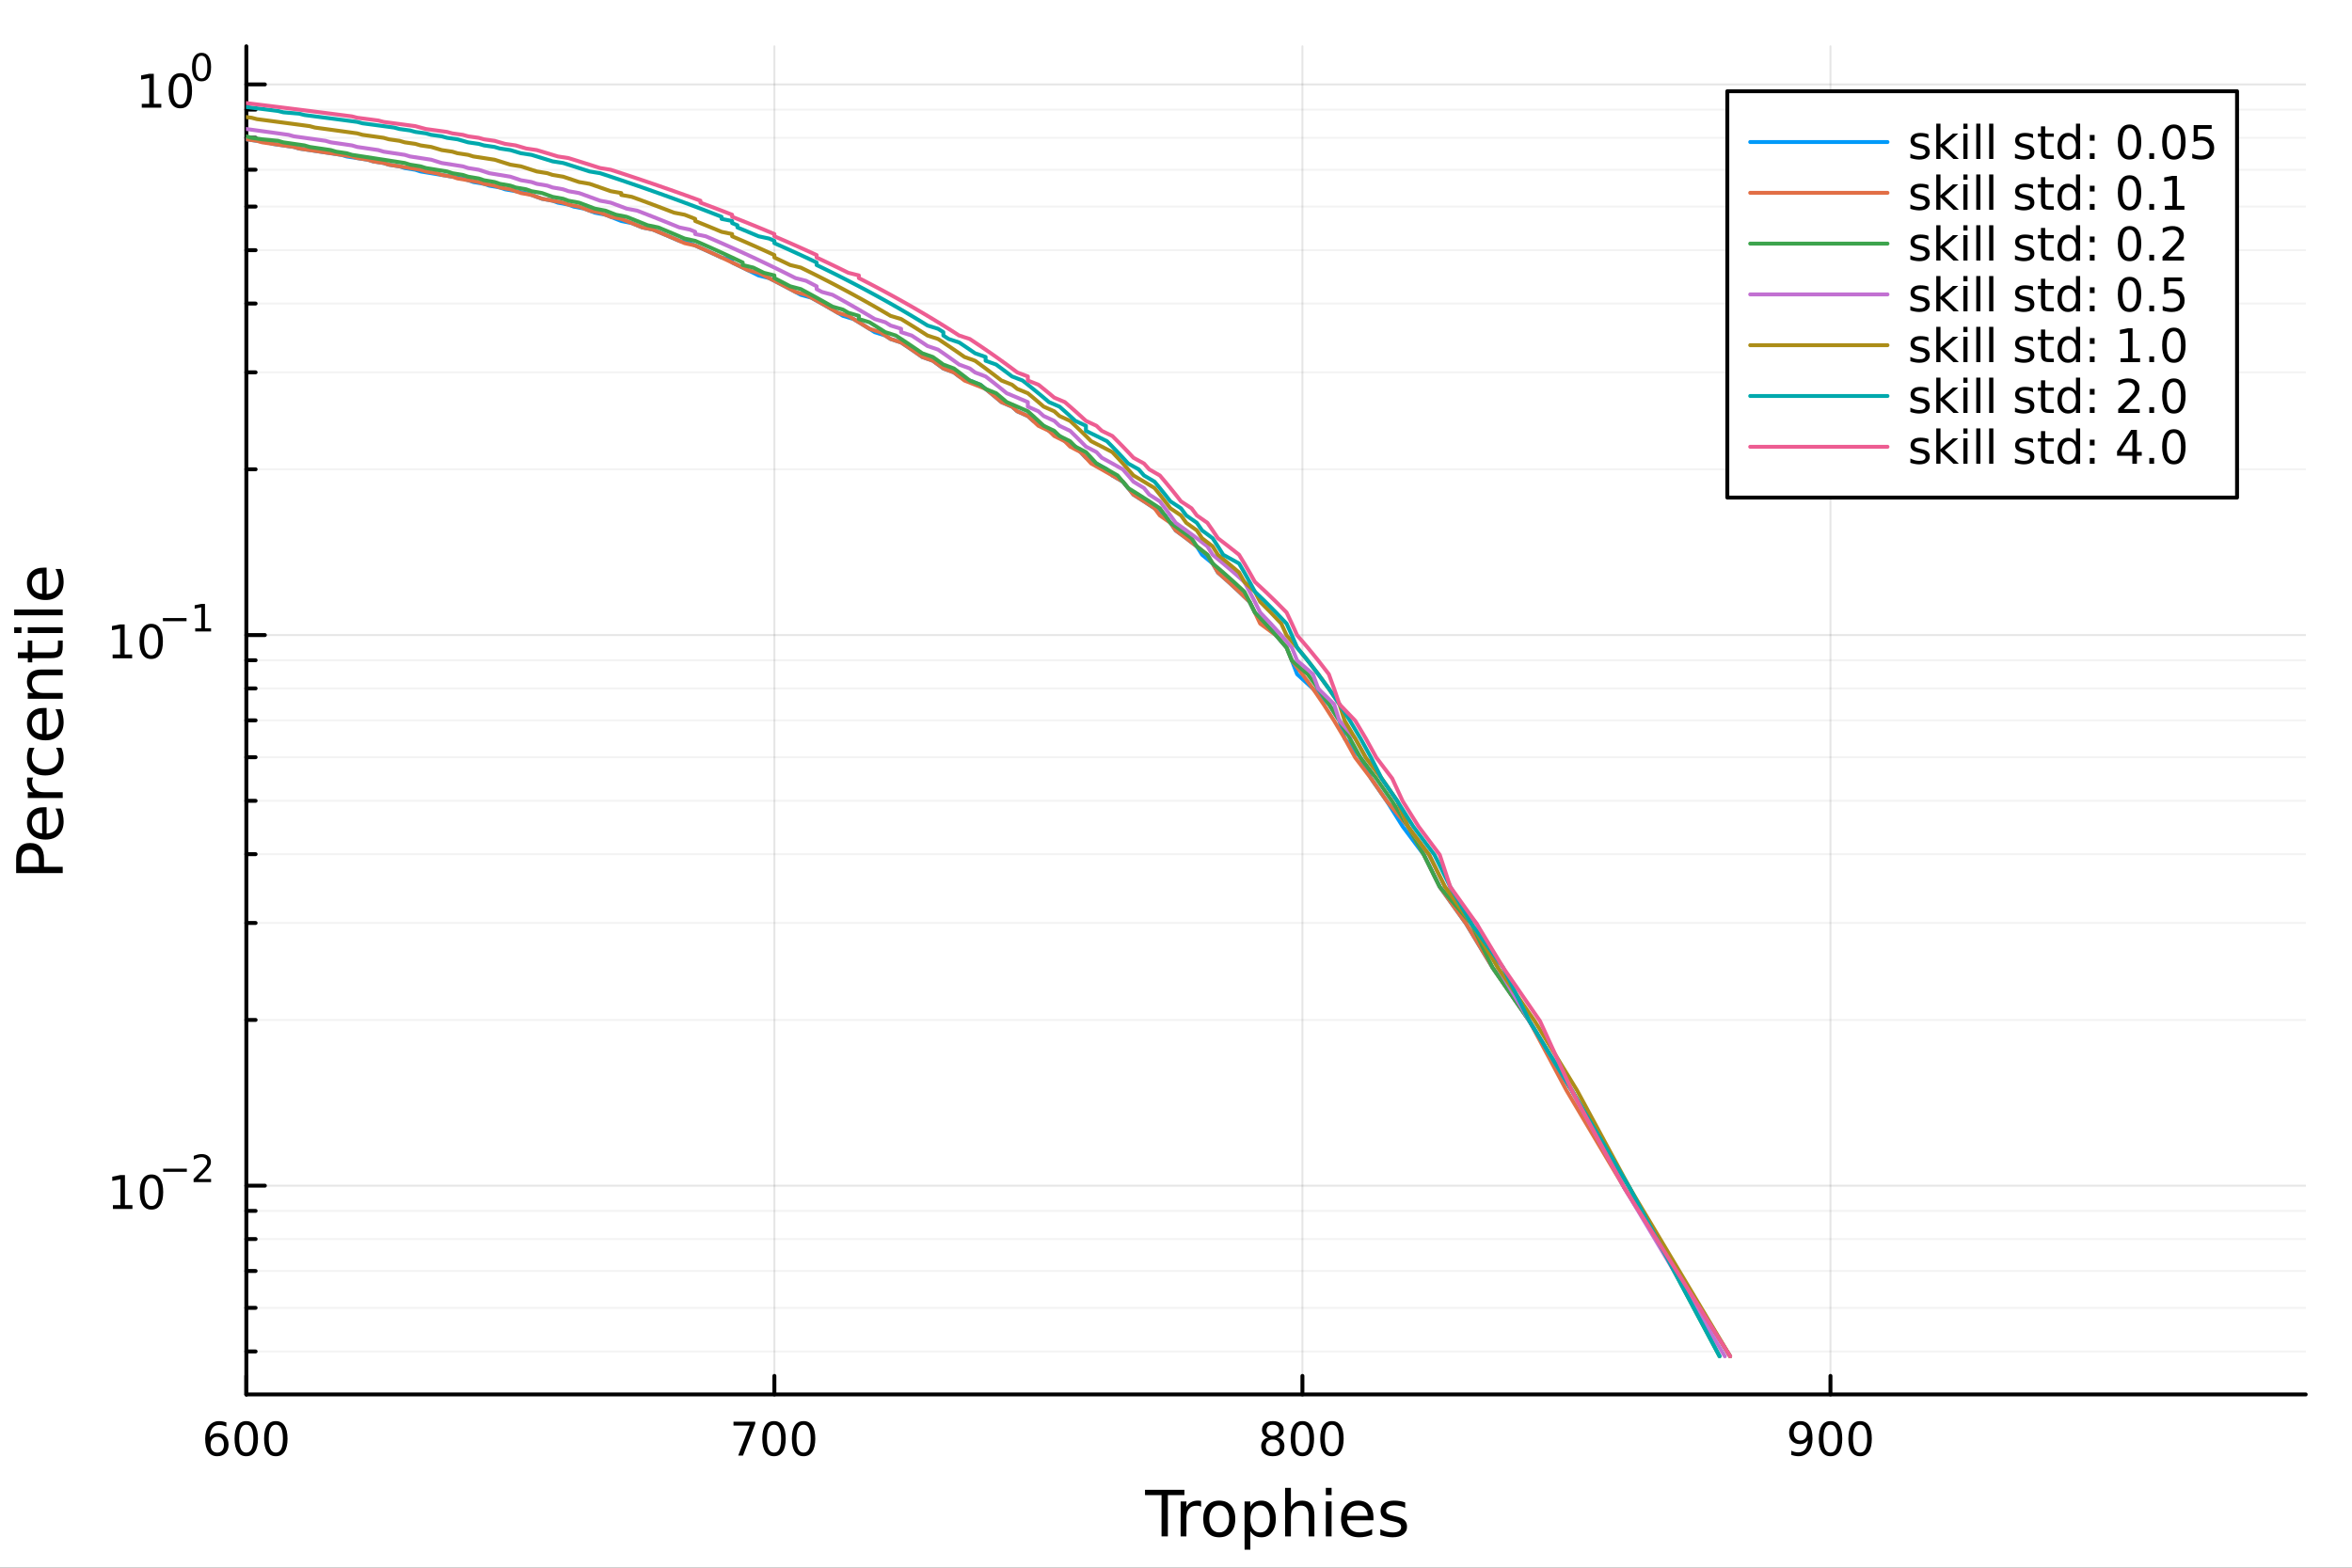 <?xml version="1.0" encoding="utf-8"?>
<svg xmlns="http://www.w3.org/2000/svg" xmlns:xlink="http://www.w3.org/1999/xlink" width="600" height="400" viewBox="0 0 2400 1600">
<rect x="0" y="0" width="2400" height="1600" fill="#333333" stroke="none"/>
<defs>
  <clipPath id="clip460">
    <rect x="0" y="0" width="2400" height="1600"/>
  </clipPath>
</defs>
<path clip-path="url(#clip460)" d="M0 1600 L2400 1600 L2400 8.88178e-14 L0 8.88178e-14  Z" fill="#ffffff" fill-rule="evenodd" fill-opacity="1"/>
<defs>
  <clipPath id="clip461">
    <rect x="480" y="0" width="1681" height="1600"/>
  </clipPath>
</defs>
<path clip-path="url(#clip460)" d="M251.372 1423.18 L2352.76 1423.18 L2352.76 47.244 L251.372 47.244  Z" fill="#ffffff" fill-rule="evenodd" fill-opacity="1"/>
<defs>
  <clipPath id="clip462">
    <rect x="251" y="47" width="2102" height="1377"/>
  </clipPath>
</defs>
<polyline clip-path="url(#clip462)" style="stroke:#000000; stroke-linecap:round; stroke-linejoin:round; stroke-width:2; stroke-opacity:0.1; fill:none" points="251.372,1423.18 251.372,47.244 "/>
<polyline clip-path="url(#clip462)" style="stroke:#000000; stroke-linecap:round; stroke-linejoin:round; stroke-width:2; stroke-opacity:0.1; fill:none" points="790.189,1423.18 790.189,47.244 "/>
<polyline clip-path="url(#clip462)" style="stroke:#000000; stroke-linecap:round; stroke-linejoin:round; stroke-width:2; stroke-opacity:0.1; fill:none" points="1329,1423.18 1329,47.244 "/>
<polyline clip-path="url(#clip462)" style="stroke:#000000; stroke-linecap:round; stroke-linejoin:round; stroke-width:2; stroke-opacity:0.1; fill:none" points="1867.82,1423.18 1867.82,47.244 "/>
<polyline clip-path="url(#clip460)" style="stroke:#000000; stroke-linecap:round; stroke-linejoin:round; stroke-width:4; stroke-opacity:1; fill:none" points="251.372,1423.18 2352.76,1423.18 "/>
<polyline clip-path="url(#clip460)" style="stroke:#000000; stroke-linecap:round; stroke-linejoin:round; stroke-width:4; stroke-opacity:1; fill:none" points="251.372,1423.18 251.372,1404.28 "/>
<polyline clip-path="url(#clip460)" style="stroke:#000000; stroke-linecap:round; stroke-linejoin:round; stroke-width:4; stroke-opacity:1; fill:none" points="790.189,1423.18 790.189,1404.28 "/>
<polyline clip-path="url(#clip460)" style="stroke:#000000; stroke-linecap:round; stroke-linejoin:round; stroke-width:4; stroke-opacity:1; fill:none" points="1329,1423.18 1329,1404.28 "/>
<polyline clip-path="url(#clip460)" style="stroke:#000000; stroke-linecap:round; stroke-linejoin:round; stroke-width:4; stroke-opacity:1; fill:none" points="1867.82,1423.18 1867.82,1404.28 "/>
<path clip-path="url(#clip460)" d="M221.696 1466.44 Q218.548 1466.44 216.696 1468.59 Q214.868 1470.74 214.868 1474.49 Q214.868 1478.22 216.696 1480.39 Q218.548 1482.55 221.696 1482.55 Q224.845 1482.55 226.673 1480.39 Q228.525 1478.22 228.525 1474.49 Q228.525 1470.74 226.673 1468.59 Q224.845 1466.44 221.696 1466.44 M230.979 1451.78 L230.979 1456.04 Q229.22 1455.21 227.414 1454.77 Q225.632 1454.33 223.872 1454.33 Q219.243 1454.33 216.789 1457.45 Q214.358 1460.58 214.011 1466.9 Q215.377 1464.89 217.437 1463.82 Q219.497 1462.73 221.974 1462.73 Q227.182 1462.73 230.192 1465.9 Q233.224 1469.05 233.224 1474.49 Q233.224 1479.82 230.076 1483.03 Q226.928 1486.25 221.696 1486.25 Q215.701 1486.25 212.53 1481.67 Q209.359 1477.06 209.359 1468.33 Q209.359 1460.14 213.247 1455.28 Q217.136 1450.39 223.687 1450.39 Q225.446 1450.39 227.229 1450.74 Q229.034 1451.09 230.979 1451.78 Z" fill="#000000" fill-rule="nonzero" fill-opacity="1" /><path clip-path="url(#clip460)" d="M251.28 1454.1 Q247.668 1454.1 245.84 1457.66 Q244.034 1461.2 244.034 1468.33 Q244.034 1475.44 245.84 1479.01 Q247.668 1482.55 251.28 1482.55 Q254.914 1482.55 256.719 1479.01 Q258.548 1475.44 258.548 1468.33 Q258.548 1461.2 256.719 1457.66 Q254.914 1454.1 251.28 1454.1 M251.28 1450.39 Q257.09 1450.39 260.145 1455 Q263.224 1459.58 263.224 1468.33 Q263.224 1477.06 260.145 1481.67 Q257.09 1486.25 251.28 1486.25 Q245.469 1486.25 242.391 1481.67 Q239.335 1477.06 239.335 1468.33 Q239.335 1459.58 242.391 1455 Q245.469 1450.39 251.28 1450.39 Z" fill="#000000" fill-rule="nonzero" fill-opacity="1" /><path clip-path="url(#clip460)" d="M281.441 1454.1 Q277.83 1454.1 276.002 1457.66 Q274.196 1461.2 274.196 1468.33 Q274.196 1475.44 276.002 1479.01 Q277.83 1482.55 281.441 1482.55 Q285.076 1482.55 286.881 1479.01 Q288.71 1475.44 288.71 1468.33 Q288.71 1461.2 286.881 1457.66 Q285.076 1454.1 281.441 1454.1 M281.441 1450.39 Q287.252 1450.39 290.307 1455 Q293.386 1459.58 293.386 1468.33 Q293.386 1477.06 290.307 1481.67 Q287.252 1486.25 281.441 1486.25 Q275.631 1486.25 272.553 1481.67 Q269.497 1477.06 269.497 1468.33 Q269.497 1459.58 272.553 1455 Q275.631 1450.39 281.441 1450.39 Z" fill="#000000" fill-rule="nonzero" fill-opacity="1" /><path clip-path="url(#clip460)" d="M748.464 1451.02 L770.686 1451.02 L770.686 1453.01 L758.14 1485.58 L753.256 1485.58 L765.061 1454.96 L748.464 1454.96 L748.464 1451.02 Z" fill="#000000" fill-rule="nonzero" fill-opacity="1" /><path clip-path="url(#clip460)" d="M789.807 1454.1 Q786.195 1454.1 784.367 1457.66 Q782.561 1461.2 782.561 1468.33 Q782.561 1475.44 784.367 1479.01 Q786.195 1482.55 789.807 1482.55 Q793.441 1482.55 795.246 1479.01 Q797.075 1475.44 797.075 1468.33 Q797.075 1461.2 795.246 1457.66 Q793.441 1454.1 789.807 1454.1 M789.807 1450.39 Q795.617 1450.39 798.672 1455 Q801.751 1459.58 801.751 1468.33 Q801.751 1477.06 798.672 1481.67 Q795.617 1486.25 789.807 1486.25 Q783.996 1486.25 780.918 1481.67 Q777.862 1477.06 777.862 1468.33 Q777.862 1459.58 780.918 1455 Q783.996 1450.39 789.807 1450.39 Z" fill="#000000" fill-rule="nonzero" fill-opacity="1" /><path clip-path="url(#clip460)" d="M819.968 1454.1 Q816.357 1454.1 814.529 1457.66 Q812.723 1461.2 812.723 1468.33 Q812.723 1475.44 814.529 1479.01 Q816.357 1482.55 819.968 1482.55 Q823.603 1482.55 825.408 1479.01 Q827.237 1475.44 827.237 1468.33 Q827.237 1461.2 825.408 1457.66 Q823.603 1454.1 819.968 1454.1 M819.968 1450.39 Q825.779 1450.39 828.834 1455 Q831.913 1459.58 831.913 1468.33 Q831.913 1477.06 828.834 1481.67 Q825.779 1486.25 819.968 1486.25 Q814.158 1486.25 811.08 1481.67 Q808.024 1477.06 808.024 1468.33 Q808.024 1459.58 811.08 1455 Q814.158 1450.39 819.968 1450.39 Z" fill="#000000" fill-rule="nonzero" fill-opacity="1" /><path clip-path="url(#clip460)" d="M1298.8 1469.17 Q1295.46 1469.17 1293.54 1470.95 Q1291.64 1472.73 1291.64 1475.86 Q1291.64 1478.98 1293.54 1480.77 Q1295.46 1482.55 1298.8 1482.55 Q1302.13 1482.55 1304.05 1480.77 Q1305.97 1478.96 1305.97 1475.86 Q1305.97 1472.73 1304.05 1470.95 Q1302.15 1469.17 1298.8 1469.17 M1294.12 1467.18 Q1291.11 1466.44 1289.42 1464.38 Q1287.76 1462.32 1287.76 1459.35 Q1287.76 1455.21 1290.69 1452.8 Q1293.66 1450.39 1298.8 1450.39 Q1303.96 1450.39 1306.9 1452.8 Q1309.84 1455.21 1309.84 1459.35 Q1309.84 1462.32 1308.15 1464.38 Q1306.48 1466.44 1303.5 1467.18 Q1306.88 1467.96 1308.75 1470.26 Q1310.65 1472.55 1310.65 1475.86 Q1310.65 1480.88 1307.57 1483.57 Q1304.51 1486.25 1298.8 1486.25 Q1293.08 1486.25 1290 1483.57 Q1286.94 1480.88 1286.94 1475.86 Q1286.94 1472.55 1288.84 1470.26 Q1290.74 1467.96 1294.12 1467.18 M1292.41 1459.79 Q1292.41 1462.48 1294.07 1463.98 Q1295.76 1465.49 1298.8 1465.49 Q1301.81 1465.49 1303.5 1463.98 Q1305.21 1462.48 1305.21 1459.79 Q1305.21 1457.11 1303.5 1455.6 Q1301.81 1454.1 1298.8 1454.1 Q1295.76 1454.1 1294.07 1455.6 Q1292.41 1457.11 1292.41 1459.79 Z" fill="#000000" fill-rule="nonzero" fill-opacity="1" /><path clip-path="url(#clip460)" d="M1328.96 1454.1 Q1325.35 1454.1 1323.52 1457.66 Q1321.71 1461.2 1321.71 1468.33 Q1321.71 1475.44 1323.52 1479.01 Q1325.35 1482.55 1328.96 1482.55 Q1332.59 1482.55 1334.4 1479.01 Q1336.23 1475.44 1336.23 1468.33 Q1336.23 1461.2 1334.4 1457.66 Q1332.59 1454.1 1328.96 1454.1 M1328.96 1450.39 Q1334.77 1450.39 1337.82 1455 Q1340.9 1459.58 1340.9 1468.33 Q1340.9 1477.06 1337.82 1481.67 Q1334.77 1486.25 1328.96 1486.25 Q1323.15 1486.25 1320.07 1481.67 Q1317.01 1477.06 1317.01 1468.33 Q1317.01 1459.58 1320.07 1455 Q1323.15 1450.39 1328.96 1450.39 Z" fill="#000000" fill-rule="nonzero" fill-opacity="1" /><path clip-path="url(#clip460)" d="M1359.12 1454.1 Q1355.51 1454.1 1353.68 1457.66 Q1351.88 1461.2 1351.88 1468.33 Q1351.88 1475.44 1353.68 1479.01 Q1355.51 1482.55 1359.12 1482.55 Q1362.75 1482.55 1364.56 1479.01 Q1366.39 1475.44 1366.39 1468.33 Q1366.39 1461.2 1364.56 1457.66 Q1362.75 1454.1 1359.12 1454.1 M1359.12 1450.39 Q1364.93 1450.39 1367.99 1455 Q1371.06 1459.58 1371.06 1468.33 Q1371.06 1477.06 1367.99 1481.67 Q1364.93 1486.25 1359.12 1486.25 Q1353.31 1486.25 1350.23 1481.67 Q1347.18 1477.06 1347.18 1468.33 Q1347.18 1459.58 1350.23 1455 Q1353.31 1450.39 1359.12 1450.39 Z" fill="#000000" fill-rule="nonzero" fill-opacity="1" /><path clip-path="url(#clip460)" d="M1827.87 1484.86 L1827.87 1480.6 Q1829.63 1481.44 1831.43 1481.88 Q1833.24 1482.32 1834.97 1482.32 Q1839.6 1482.32 1842.03 1479.21 Q1844.49 1476.09 1844.84 1469.75 Q1843.49 1471.74 1841.43 1472.8 Q1839.37 1473.87 1836.87 1473.87 Q1831.69 1473.87 1828.65 1470.74 Q1825.65 1467.59 1825.65 1462.15 Q1825.65 1456.83 1828.79 1453.61 Q1831.94 1450.39 1837.17 1450.39 Q1843.17 1450.39 1846.32 1455 Q1849.49 1459.58 1849.49 1468.33 Q1849.49 1476.51 1845.6 1481.39 Q1841.73 1486.25 1835.18 1486.25 Q1833.42 1486.25 1831.62 1485.9 Q1829.81 1485.56 1827.87 1484.86 M1837.17 1470.21 Q1840.32 1470.21 1842.15 1468.06 Q1844 1465.9 1844 1462.15 Q1844 1458.43 1842.15 1456.27 Q1840.32 1454.1 1837.17 1454.1 Q1834.03 1454.1 1832.17 1456.27 Q1830.34 1458.43 1830.34 1462.15 Q1830.34 1465.9 1832.17 1468.06 Q1834.03 1470.21 1837.17 1470.21 Z" fill="#000000" fill-rule="nonzero" fill-opacity="1" /><path clip-path="url(#clip460)" d="M1867.89 1454.1 Q1864.28 1454.1 1862.45 1457.66 Q1860.65 1461.2 1860.65 1468.33 Q1860.65 1475.44 1862.45 1479.01 Q1864.28 1482.55 1867.89 1482.55 Q1871.52 1482.55 1873.33 1479.01 Q1875.16 1475.44 1875.16 1468.33 Q1875.16 1461.2 1873.33 1457.66 Q1871.52 1454.1 1867.89 1454.1 M1867.89 1450.39 Q1873.7 1450.39 1876.76 1455 Q1879.84 1459.58 1879.84 1468.33 Q1879.84 1477.06 1876.76 1481.67 Q1873.7 1486.25 1867.89 1486.25 Q1862.08 1486.25 1859 1481.67 Q1855.95 1477.06 1855.95 1468.33 Q1855.95 1459.58 1859 1455 Q1862.08 1450.39 1867.89 1450.39 Z" fill="#000000" fill-rule="nonzero" fill-opacity="1" /><path clip-path="url(#clip460)" d="M1898.05 1454.1 Q1894.44 1454.1 1892.61 1457.66 Q1890.81 1461.2 1890.81 1468.33 Q1890.81 1475.44 1892.61 1479.01 Q1894.44 1482.55 1898.05 1482.55 Q1901.69 1482.55 1903.49 1479.01 Q1905.32 1475.44 1905.32 1468.33 Q1905.32 1461.2 1903.49 1457.66 Q1901.69 1454.1 1898.05 1454.1 M1898.05 1450.39 Q1903.86 1450.39 1906.92 1455 Q1910 1459.58 1910 1468.33 Q1910 1477.06 1906.92 1481.67 Q1903.86 1486.25 1898.05 1486.25 Q1892.24 1486.25 1889.16 1481.67 Q1886.11 1477.06 1886.11 1468.33 Q1886.11 1459.58 1889.16 1455 Q1892.24 1450.39 1898.05 1450.39 Z" fill="#000000" fill-rule="nonzero" fill-opacity="1" /><path clip-path="url(#clip460)" d="M1168.38 1520.52 L1208.58 1520.52 L1208.58 1525.93 L1191.71 1525.93 L1191.71 1568.04 L1185.25 1568.04 L1185.25 1525.93 L1168.38 1525.93 L1168.38 1520.52 Z" fill="#000000" fill-rule="nonzero" fill-opacity="1" /><path clip-path="url(#clip460)" d="M1225.61 1537.87 Q1224.63 1537.3 1223.45 1537.04 Q1222.3 1536.76 1220.9 1536.76 Q1215.94 1536.76 1213.26 1540 Q1210.62 1543.22 1210.62 1549.27 L1210.62 1568.04 L1204.73 1568.04 L1204.73 1532.4 L1210.62 1532.4 L1210.62 1537.93 Q1212.47 1534.69 1215.43 1533.13 Q1218.39 1531.54 1222.62 1531.54 Q1223.22 1531.54 1223.96 1531.63 Q1224.69 1531.7 1225.58 1531.85 L1225.61 1537.87 Z" fill="#000000" fill-rule="nonzero" fill-opacity="1" /><path clip-path="url(#clip460)" d="M1244.14 1536.5 Q1239.43 1536.5 1236.69 1540.19 Q1233.95 1543.85 1233.95 1550.25 Q1233.95 1556.65 1236.66 1560.34 Q1239.39 1564 1244.14 1564 Q1248.81 1564 1251.55 1560.31 Q1254.29 1556.62 1254.29 1550.25 Q1254.29 1543.92 1251.55 1540.23 Q1248.81 1536.5 1244.14 1536.5 M1244.14 1531.54 Q1251.77 1531.54 1256.14 1536.5 Q1260.5 1541.47 1260.5 1550.25 Q1260.5 1559 1256.14 1564 Q1251.77 1568.97 1244.14 1568.97 Q1236.47 1568.97 1232.1 1564 Q1227.78 1559 1227.78 1550.25 Q1227.78 1541.47 1232.1 1536.5 Q1236.47 1531.54 1244.14 1531.54 Z" fill="#000000" fill-rule="nonzero" fill-opacity="1" /><path clip-path="url(#clip460)" d="M1275.87 1562.7 L1275.87 1581.6 L1269.98 1581.6 L1269.98 1532.4 L1275.87 1532.4 L1275.87 1537.81 Q1277.72 1534.62 1280.52 1533.1 Q1283.35 1531.54 1287.26 1531.54 Q1293.76 1531.54 1297.8 1536.69 Q1301.87 1541.85 1301.87 1550.25 Q1301.87 1558.65 1297.8 1563.81 Q1293.76 1568.97 1287.26 1568.97 Q1283.35 1568.97 1280.52 1567.44 Q1277.72 1565.88 1275.87 1562.7 M1295.79 1550.25 Q1295.79 1543.79 1293.12 1540.13 Q1290.48 1536.44 1285.83 1536.44 Q1281.18 1536.44 1278.51 1540.13 Q1275.87 1543.79 1275.87 1550.25 Q1275.87 1556.71 1278.51 1560.4 Q1281.18 1564.07 1285.83 1564.07 Q1290.48 1564.07 1293.12 1560.4 Q1295.79 1556.71 1295.79 1550.25 Z" fill="#000000" fill-rule="nonzero" fill-opacity="1" /><path clip-path="url(#clip460)" d="M1341.21 1546.53 L1341.21 1568.04 L1335.36 1568.04 L1335.36 1546.72 Q1335.36 1541.66 1333.38 1539.14 Q1331.41 1536.63 1327.46 1536.63 Q1322.72 1536.63 1319.98 1539.65 Q1317.25 1542.68 1317.25 1547.9 L1317.25 1568.04 L1311.36 1568.04 L1311.36 1518.52 L1317.25 1518.52 L1317.25 1537.93 Q1319.35 1534.72 1322.18 1533.13 Q1325.04 1531.54 1328.77 1531.54 Q1334.91 1531.54 1338.06 1535.36 Q1341.21 1539.14 1341.21 1546.53 Z" fill="#000000" fill-rule="nonzero" fill-opacity="1" /><path clip-path="url(#clip460)" d="M1352.89 1532.4 L1358.75 1532.4 L1358.75 1568.04 L1352.89 1568.04 L1352.89 1532.4 M1352.89 1518.52 L1358.75 1518.52 L1358.75 1525.93 L1352.89 1525.93 L1352.89 1518.52 Z" fill="#000000" fill-rule="nonzero" fill-opacity="1" /><path clip-path="url(#clip460)" d="M1401.5 1548.76 L1401.5 1551.62 L1374.57 1551.62 Q1374.95 1557.67 1378.2 1560.85 Q1381.48 1564 1387.3 1564 Q1390.67 1564 1393.83 1563.17 Q1397.01 1562.35 1400.13 1560.69 L1400.13 1566.23 Q1396.98 1567.57 1393.67 1568.27 Q1390.36 1568.97 1386.95 1568.97 Q1378.42 1568.97 1373.42 1564 Q1368.46 1559.04 1368.46 1550.57 Q1368.46 1541.82 1373.17 1536.69 Q1377.91 1531.54 1385.93 1531.54 Q1393.13 1531.54 1397.3 1536.18 Q1401.5 1540.8 1401.5 1548.76 M1395.64 1547.04 Q1395.58 1542.23 1392.93 1539.37 Q1390.32 1536.5 1386 1536.5 Q1381.09 1536.5 1378.13 1539.27 Q1375.21 1542.04 1374.76 1547.07 L1395.64 1547.04 Z" fill="#000000" fill-rule="nonzero" fill-opacity="1" /><path clip-path="url(#clip460)" d="M1433.83 1533.45 L1433.83 1538.98 Q1431.35 1537.71 1428.68 1537.07 Q1426 1536.44 1423.14 1536.44 Q1418.78 1536.44 1416.58 1537.77 Q1414.42 1539.11 1414.42 1541.79 Q1414.42 1543.82 1415.98 1545 Q1417.54 1546.15 1422.25 1547.2 L1424.25 1547.64 Q1430.49 1548.98 1433.1 1551.43 Q1435.74 1553.85 1435.74 1558.21 Q1435.74 1563.17 1431.8 1566.07 Q1427.88 1568.97 1421.01 1568.97 Q1418.14 1568.97 1415.02 1568.39 Q1411.94 1567.85 1408.5 1566.74 L1408.5 1560.69 Q1411.75 1562.38 1414.9 1563.24 Q1418.05 1564.07 1421.13 1564.07 Q1425.27 1564.07 1427.5 1562.66 Q1429.73 1561.23 1429.73 1558.65 Q1429.73 1556.27 1428.11 1554.99 Q1426.51 1553.72 1421.07 1552.54 L1419.03 1552.07 Q1413.59 1550.92 1411.17 1548.56 Q1408.75 1546.18 1408.75 1542.04 Q1408.75 1537.01 1412.32 1534.27 Q1415.88 1531.54 1422.44 1531.54 Q1425.69 1531.54 1428.55 1532.01 Q1431.42 1532.49 1433.83 1533.45 Z" fill="#000000" fill-rule="nonzero" fill-opacity="1" /><polyline clip-path="url(#clip462)" style="stroke:#000000; stroke-linecap:round; stroke-linejoin:round; stroke-width:2; stroke-opacity:0.1; fill:none" points="251.372,1210.13 2352.76,1210.13 "/>
<polyline clip-path="url(#clip462)" style="stroke:#000000; stroke-linecap:round; stroke-linejoin:round; stroke-width:2; stroke-opacity:0.1; fill:none" points="251.372,648.147 2352.76,648.147 "/>
<polyline clip-path="url(#clip462)" style="stroke:#000000; stroke-linecap:round; stroke-linejoin:round; stroke-width:2; stroke-opacity:0.1; fill:none" points="251.372,86.161 2352.76,86.161 "/>
<polyline clip-path="url(#clip462)" style="stroke:#000000; stroke-linecap:round; stroke-linejoin:round; stroke-width:2; stroke-opacity:0.05; fill:none" points="251.372,1379.31 2352.76,1379.31 "/>
<polyline clip-path="url(#clip462)" style="stroke:#000000; stroke-linecap:round; stroke-linejoin:round; stroke-width:2; stroke-opacity:0.05; fill:none" points="251.372,1334.81 2352.76,1334.81 "/>
<polyline clip-path="url(#clip462)" style="stroke:#000000; stroke-linecap:round; stroke-linejoin:round; stroke-width:2; stroke-opacity:0.05; fill:none" points="251.372,1297.19 2352.76,1297.19 "/>
<polyline clip-path="url(#clip462)" style="stroke:#000000; stroke-linecap:round; stroke-linejoin:round; stroke-width:2; stroke-opacity:0.05; fill:none" points="251.372,1264.59 2352.76,1264.59 "/>
<polyline clip-path="url(#clip462)" style="stroke:#000000; stroke-linecap:round; stroke-linejoin:round; stroke-width:2; stroke-opacity:0.05; fill:none" points="251.372,1235.85 2352.76,1235.85 "/>
<polyline clip-path="url(#clip462)" style="stroke:#000000; stroke-linecap:round; stroke-linejoin:round; stroke-width:2; stroke-opacity:0.05; fill:none" points="251.372,1040.96 2352.76,1040.96 "/>
<polyline clip-path="url(#clip462)" style="stroke:#000000; stroke-linecap:round; stroke-linejoin:round; stroke-width:2; stroke-opacity:0.05; fill:none" points="251.372,941.997 2352.76,941.997 "/>
<polyline clip-path="url(#clip462)" style="stroke:#000000; stroke-linecap:round; stroke-linejoin:round; stroke-width:2; stroke-opacity:0.05; fill:none" points="251.372,871.784 2352.76,871.784 "/>
<polyline clip-path="url(#clip462)" style="stroke:#000000; stroke-linecap:round; stroke-linejoin:round; stroke-width:2; stroke-opacity:0.05; fill:none" points="251.372,817.322 2352.76,817.322 "/>
<polyline clip-path="url(#clip462)" style="stroke:#000000; stroke-linecap:round; stroke-linejoin:round; stroke-width:2; stroke-opacity:0.05; fill:none" points="251.372,772.823 2352.76,772.823 "/>
<polyline clip-path="url(#clip462)" style="stroke:#000000; stroke-linecap:round; stroke-linejoin:round; stroke-width:2; stroke-opacity:0.05; fill:none" points="251.372,735.2 2352.76,735.2 "/>
<polyline clip-path="url(#clip462)" style="stroke:#000000; stroke-linecap:round; stroke-linejoin:round; stroke-width:2; stroke-opacity:0.05; fill:none" points="251.372,702.609 2352.76,702.609 "/>
<polyline clip-path="url(#clip462)" style="stroke:#000000; stroke-linecap:round; stroke-linejoin:round; stroke-width:2; stroke-opacity:0.05; fill:none" points="251.372,673.862 2352.76,673.862 "/>
<polyline clip-path="url(#clip462)" style="stroke:#000000; stroke-linecap:round; stroke-linejoin:round; stroke-width:2; stroke-opacity:0.05; fill:none" points="251.372,478.972 2352.76,478.972 "/>
<polyline clip-path="url(#clip462)" style="stroke:#000000; stroke-linecap:round; stroke-linejoin:round; stroke-width:2; stroke-opacity:0.05; fill:none" points="251.372,380.012 2352.76,380.012 "/>
<polyline clip-path="url(#clip462)" style="stroke:#000000; stroke-linecap:round; stroke-linejoin:round; stroke-width:2; stroke-opacity:0.05; fill:none" points="251.372,309.798 2352.76,309.798 "/>
<polyline clip-path="url(#clip462)" style="stroke:#000000; stroke-linecap:round; stroke-linejoin:round; stroke-width:2; stroke-opacity:0.05; fill:none" points="251.372,255.336 2352.76,255.336 "/>
<polyline clip-path="url(#clip462)" style="stroke:#000000; stroke-linecap:round; stroke-linejoin:round; stroke-width:2; stroke-opacity:0.05; fill:none" points="251.372,210.837 2352.76,210.837 "/>
<polyline clip-path="url(#clip462)" style="stroke:#000000; stroke-linecap:round; stroke-linejoin:round; stroke-width:2; stroke-opacity:0.05; fill:none" points="251.372,173.214 2352.76,173.214 "/>
<polyline clip-path="url(#clip462)" style="stroke:#000000; stroke-linecap:round; stroke-linejoin:round; stroke-width:2; stroke-opacity:0.05; fill:none" points="251.372,140.623 2352.76,140.623 "/>
<polyline clip-path="url(#clip462)" style="stroke:#000000; stroke-linecap:round; stroke-linejoin:round; stroke-width:2; stroke-opacity:0.05; fill:none" points="251.372,111.876 2352.76,111.876 "/>
<polyline clip-path="url(#clip460)" style="stroke:#000000; stroke-linecap:round; stroke-linejoin:round; stroke-width:4; stroke-opacity:1; fill:none" points="251.372,1423.18 251.372,47.244 "/>
<polyline clip-path="url(#clip460)" style="stroke:#000000; stroke-linecap:round; stroke-linejoin:round; stroke-width:4; stroke-opacity:1; fill:none" points="251.372,1210.13 270.27,1210.13 "/>
<polyline clip-path="url(#clip460)" style="stroke:#000000; stroke-linecap:round; stroke-linejoin:round; stroke-width:4; stroke-opacity:1; fill:none" points="251.372,648.147 270.27,648.147 "/>
<polyline clip-path="url(#clip460)" style="stroke:#000000; stroke-linecap:round; stroke-linejoin:round; stroke-width:4; stroke-opacity:1; fill:none" points="251.372,86.161 270.27,86.161 "/>
<polyline clip-path="url(#clip460)" style="stroke:#000000; stroke-linecap:round; stroke-linejoin:round; stroke-width:4; stroke-opacity:1; fill:none" points="251.372,1379.31 260.821,1379.31 "/>
<polyline clip-path="url(#clip460)" style="stroke:#000000; stroke-linecap:round; stroke-linejoin:round; stroke-width:4; stroke-opacity:1; fill:none" points="251.372,1334.81 260.821,1334.81 "/>
<polyline clip-path="url(#clip460)" style="stroke:#000000; stroke-linecap:round; stroke-linejoin:round; stroke-width:4; stroke-opacity:1; fill:none" points="251.372,1297.19 260.821,1297.19 "/>
<polyline clip-path="url(#clip460)" style="stroke:#000000; stroke-linecap:round; stroke-linejoin:round; stroke-width:4; stroke-opacity:1; fill:none" points="251.372,1264.59 260.821,1264.59 "/>
<polyline clip-path="url(#clip460)" style="stroke:#000000; stroke-linecap:round; stroke-linejoin:round; stroke-width:4; stroke-opacity:1; fill:none" points="251.372,1235.85 260.821,1235.85 "/>
<polyline clip-path="url(#clip460)" style="stroke:#000000; stroke-linecap:round; stroke-linejoin:round; stroke-width:4; stroke-opacity:1; fill:none" points="251.372,1040.96 260.821,1040.96 "/>
<polyline clip-path="url(#clip460)" style="stroke:#000000; stroke-linecap:round; stroke-linejoin:round; stroke-width:4; stroke-opacity:1; fill:none" points="251.372,941.997 260.821,941.997 "/>
<polyline clip-path="url(#clip460)" style="stroke:#000000; stroke-linecap:round; stroke-linejoin:round; stroke-width:4; stroke-opacity:1; fill:none" points="251.372,871.784 260.821,871.784 "/>
<polyline clip-path="url(#clip460)" style="stroke:#000000; stroke-linecap:round; stroke-linejoin:round; stroke-width:4; stroke-opacity:1; fill:none" points="251.372,817.322 260.821,817.322 "/>
<polyline clip-path="url(#clip460)" style="stroke:#000000; stroke-linecap:round; stroke-linejoin:round; stroke-width:4; stroke-opacity:1; fill:none" points="251.372,772.823 260.821,772.823 "/>
<polyline clip-path="url(#clip460)" style="stroke:#000000; stroke-linecap:round; stroke-linejoin:round; stroke-width:4; stroke-opacity:1; fill:none" points="251.372,735.2 260.821,735.2 "/>
<polyline clip-path="url(#clip460)" style="stroke:#000000; stroke-linecap:round; stroke-linejoin:round; stroke-width:4; stroke-opacity:1; fill:none" points="251.372,702.609 260.821,702.609 "/>
<polyline clip-path="url(#clip460)" style="stroke:#000000; stroke-linecap:round; stroke-linejoin:round; stroke-width:4; stroke-opacity:1; fill:none" points="251.372,673.862 260.821,673.862 "/>
<polyline clip-path="url(#clip460)" style="stroke:#000000; stroke-linecap:round; stroke-linejoin:round; stroke-width:4; stroke-opacity:1; fill:none" points="251.372,478.972 260.821,478.972 "/>
<polyline clip-path="url(#clip460)" style="stroke:#000000; stroke-linecap:round; stroke-linejoin:round; stroke-width:4; stroke-opacity:1; fill:none" points="251.372,380.012 260.821,380.012 "/>
<polyline clip-path="url(#clip460)" style="stroke:#000000; stroke-linecap:round; stroke-linejoin:round; stroke-width:4; stroke-opacity:1; fill:none" points="251.372,309.798 260.821,309.798 "/>
<polyline clip-path="url(#clip460)" style="stroke:#000000; stroke-linecap:round; stroke-linejoin:round; stroke-width:4; stroke-opacity:1; fill:none" points="251.372,255.336 260.821,255.336 "/>
<polyline clip-path="url(#clip460)" style="stroke:#000000; stroke-linecap:round; stroke-linejoin:round; stroke-width:4; stroke-opacity:1; fill:none" points="251.372,210.837 260.821,210.837 "/>
<polyline clip-path="url(#clip460)" style="stroke:#000000; stroke-linecap:round; stroke-linejoin:round; stroke-width:4; stroke-opacity:1; fill:none" points="251.372,173.214 260.821,173.214 "/>
<polyline clip-path="url(#clip460)" style="stroke:#000000; stroke-linecap:round; stroke-linejoin:round; stroke-width:4; stroke-opacity:1; fill:none" points="251.372,140.623 260.821,140.623 "/>
<polyline clip-path="url(#clip460)" style="stroke:#000000; stroke-linecap:round; stroke-linejoin:round; stroke-width:4; stroke-opacity:1; fill:none" points="251.372,111.876 260.821,111.876 "/>
<path clip-path="url(#clip460)" d="M115.232 1229.93 L122.871 1229.93 L122.871 1203.56 L114.561 1205.23 L114.561 1200.97 L122.825 1199.3 L127.501 1199.3 L127.501 1229.93 L135.14 1229.93 L135.14 1233.86 L115.232 1233.86 L115.232 1229.93 Z" fill="#000000" fill-rule="nonzero" fill-opacity="1" /><path clip-path="url(#clip460)" d="M154.584 1202.38 Q150.973 1202.38 149.144 1205.94 Q147.339 1209.49 147.339 1216.62 Q147.339 1223.72 149.144 1227.29 Q150.973 1230.83 154.584 1230.83 Q158.218 1230.83 160.024 1227.29 Q161.852 1223.72 161.852 1216.62 Q161.852 1209.49 160.024 1205.94 Q158.218 1202.38 154.584 1202.38 M154.584 1198.68 Q160.394 1198.68 163.45 1203.28 Q166.528 1207.87 166.528 1216.62 Q166.528 1225.34 163.45 1229.95 Q160.394 1234.53 154.584 1234.53 Q148.774 1234.53 145.695 1229.95 Q142.64 1225.34 142.64 1216.62 Q142.64 1207.87 145.695 1203.28 Q148.774 1198.68 154.584 1198.68 Z" fill="#000000" fill-rule="nonzero" fill-opacity="1" /><path clip-path="url(#clip460)" d="M166.528 1192.78 L190.64 1192.78 L190.64 1195.97 L166.528 1195.97 L166.528 1192.78 Z" fill="#000000" fill-rule="nonzero" fill-opacity="1" /><path clip-path="url(#clip460)" d="M202.113 1203.25 L215.372 1203.25 L215.372 1206.45 L197.542 1206.45 L197.542 1203.25 Q199.705 1201.01 203.429 1197.25 Q207.172 1193.47 208.131 1192.38 Q209.956 1190.33 210.67 1188.92 Q211.404 1187.49 211.404 1186.12 Q211.404 1183.88 209.824 1182.47 Q208.263 1181.06 205.743 1181.06 Q203.956 1181.06 201.962 1181.68 Q199.987 1182.3 197.73 1183.56 L197.73 1179.72 Q200.025 1178.8 202.019 1178.33 Q204.012 1177.86 205.667 1177.86 Q210.031 1177.86 212.626 1180.04 Q215.222 1182.23 215.222 1185.87 Q215.222 1187.6 214.563 1189.17 Q213.924 1190.71 212.212 1192.81 Q211.742 1193.36 209.222 1195.97 Q206.702 1198.57 202.113 1203.25 Z" fill="#000000" fill-rule="nonzero" fill-opacity="1" /><path clip-path="url(#clip460)" d="M114.931 667.939 L122.57 667.939 L122.57 641.574 L114.26 643.241 L114.26 638.981 L122.524 637.315 L127.2 637.315 L127.2 667.939 L134.839 667.939 L134.839 671.875 L114.931 671.875 L114.931 667.939 Z" fill="#000000" fill-rule="nonzero" fill-opacity="1" /><path clip-path="url(#clip460)" d="M154.283 640.393 Q150.672 640.393 148.843 643.958 Q147.038 647.5 147.038 654.629 Q147.038 661.736 148.843 665.301 Q150.672 668.842 154.283 668.842 Q157.917 668.842 159.723 665.301 Q161.552 661.736 161.552 654.629 Q161.552 647.5 159.723 643.958 Q157.917 640.393 154.283 640.393 M154.283 636.69 Q160.093 636.69 163.149 641.296 Q166.227 645.879 166.227 654.629 Q166.227 663.356 163.149 667.963 Q160.093 672.546 154.283 672.546 Q148.473 672.546 145.394 667.963 Q142.339 663.356 142.339 654.629 Q142.339 645.879 145.394 641.296 Q148.473 636.69 154.283 636.69 Z" fill="#000000" fill-rule="nonzero" fill-opacity="1" /><path clip-path="url(#clip460)" d="M166.227 630.791 L190.339 630.791 L190.339 633.988 L166.227 633.988 L166.227 630.791 Z" fill="#000000" fill-rule="nonzero" fill-opacity="1" /><path clip-path="url(#clip460)" d="M199.197 641.267 L205.404 641.267 L205.404 619.845 L198.652 621.199 L198.652 617.738 L205.366 616.384 L209.166 616.384 L209.166 641.267 L215.372 641.267 L215.372 644.464 L199.197 644.464 L199.197 641.267 Z" fill="#000000" fill-rule="nonzero" fill-opacity="1" /><path clip-path="url(#clip460)" d="M144.667 105.954 L152.305 105.954 L152.305 79.588 L143.995 81.255 L143.995 76.996 L152.259 75.329 L156.935 75.329 L156.935 105.954 L164.574 105.954 L164.574 109.889 L144.667 109.889 L144.667 105.954 Z" fill="#000000" fill-rule="nonzero" fill-opacity="1" /><path clip-path="url(#clip460)" d="M184.018 78.408 Q180.407 78.408 178.578 81.972 Q176.773 85.514 176.773 92.644 Q176.773 99.75 178.578 103.315 Q180.407 106.856 184.018 106.856 Q187.652 106.856 189.458 103.315 Q191.287 99.75 191.287 92.644 Q191.287 85.514 189.458 81.972 Q187.652 78.408 184.018 78.408 M184.018 74.704 Q189.828 74.704 192.884 79.31 Q195.963 83.894 195.963 92.644 Q195.963 101.37 192.884 105.977 Q189.828 110.56 184.018 110.56 Q178.208 110.56 175.129 105.977 Q172.074 101.37 172.074 92.644 Q172.074 83.894 175.129 79.31 Q178.208 74.704 184.018 74.704 Z" fill="#000000" fill-rule="nonzero" fill-opacity="1" /><path clip-path="url(#clip460)" d="M205.667 56.9 Q202.733 56.9 201.248 59.796 Q199.781 62.674 199.781 68.467 Q199.781 74.241 201.248 77.137 Q202.733 80.015 205.667 80.015 Q208.62 80.015 210.087 77.137 Q211.573 74.241 211.573 68.467 Q211.573 62.674 210.087 59.796 Q208.62 56.9 205.667 56.9 M205.667 53.891 Q210.388 53.891 212.871 57.633 Q215.372 61.357 215.372 68.467 Q215.372 75.557 212.871 79.3 Q210.388 83.024 205.667 83.024 Q200.947 83.024 198.445 79.3 Q195.963 75.557 195.963 68.467 Q195.963 61.357 198.445 57.633 Q200.947 53.891 205.667 53.891 Z" fill="#000000" fill-rule="nonzero" fill-opacity="1" /><path clip-path="url(#clip460)" d="M21.768 884.647 L39.623 884.647 L39.623 876.562 Q39.623 872.075 37.3 869.624 Q34.977 867.173 30.68 867.173 Q26.415 867.173 24.091 869.624 Q21.768 872.075 21.768 876.562 L21.768 884.647 M16.484 891.076 L16.484 876.562 Q16.484 868.574 20.113 864.499 Q23.709 860.394 30.68 860.394 Q37.714 860.394 41.31 864.499 Q44.907 868.574 44.907 876.562 L44.907 884.647 L64.004 884.647 L64.004 891.076 L16.484 891.076 Z" fill="#000000" fill-rule="nonzero" fill-opacity="1" /><path clip-path="url(#clip460)" d="M44.716 823.854 L47.581 823.854 L47.581 850.781 Q53.628 850.399 56.811 847.153 Q59.962 843.875 59.962 838.05 Q59.962 834.676 59.134 831.525 Q58.307 828.342 56.652 825.223 L62.19 825.223 Q63.527 828.374 64.227 831.684 Q64.927 834.994 64.927 838.4 Q64.927 846.93 59.962 851.927 Q54.997 856.892 46.53 856.892 Q37.777 856.892 32.653 852.182 Q27.497 847.439 27.497 839.419 Q27.497 832.225 32.144 828.056 Q36.759 823.854 44.716 823.854 M42.997 829.711 Q38.191 829.775 35.327 832.416 Q32.462 835.026 32.462 839.355 Q32.462 844.257 35.231 847.217 Q38 850.145 43.029 850.59 L42.997 829.711 Z" fill="#000000" fill-rule="nonzero" fill-opacity="1" /><path clip-path="url(#clip460)" d="M33.831 793.585 Q33.258 794.572 33.003 795.75 Q32.717 796.896 32.717 798.296 Q32.717 803.261 35.963 805.935 Q39.178 808.577 45.225 808.577 L64.004 808.577 L64.004 814.465 L28.356 814.465 L28.356 808.577 L33.894 808.577 Q30.648 806.731 29.088 803.771 Q27.497 800.811 27.497 796.577 Q27.497 795.973 27.592 795.241 Q27.656 794.509 27.815 793.617 L33.831 793.585 Z" fill="#000000" fill-rule="nonzero" fill-opacity="1" /><path clip-path="url(#clip460)" d="M29.725 763.221 L35.199 763.221 Q33.831 765.704 33.162 768.218 Q32.462 770.701 32.462 773.247 Q32.462 778.944 36.09 782.095 Q39.687 785.246 46.212 785.246 Q52.737 785.246 56.365 782.095 Q59.962 778.944 59.962 773.247 Q59.962 770.701 59.294 768.218 Q58.593 765.704 57.225 763.221 L62.636 763.221 Q63.781 765.672 64.354 768.314 Q64.927 770.924 64.927 773.884 Q64.927 781.936 59.866 786.679 Q54.806 791.421 46.212 791.421 Q37.491 791.421 32.494 786.647 Q27.497 781.841 27.497 773.502 Q27.497 770.796 28.07 768.218 Q28.611 765.64 29.725 763.221 Z" fill="#000000" fill-rule="nonzero" fill-opacity="1" /><path clip-path="url(#clip460)" d="M44.716 722.544 L47.581 722.544 L47.581 749.471 Q53.628 749.089 56.811 745.843 Q59.962 742.564 59.962 736.74 Q59.962 733.366 59.134 730.215 Q58.307 727.032 56.652 723.913 L62.19 723.913 Q63.527 727.064 64.227 730.374 Q64.927 733.684 64.927 737.09 Q64.927 745.62 59.962 750.617 Q54.997 755.582 46.53 755.582 Q37.777 755.582 32.653 750.872 Q27.497 746.129 27.497 738.108 Q27.497 730.915 32.144 726.746 Q36.759 722.544 44.716 722.544 M42.997 728.401 Q38.191 728.464 35.327 731.106 Q32.462 733.716 32.462 738.045 Q32.462 742.946 35.231 745.906 Q38 748.835 43.029 749.28 L42.997 728.401 Z" fill="#000000" fill-rule="nonzero" fill-opacity="1" /><path clip-path="url(#clip460)" d="M42.488 683.3 L64.004 683.3 L64.004 689.156 L42.679 689.156 Q37.618 689.156 35.104 691.129 Q32.589 693.103 32.589 697.05 Q32.589 701.792 35.613 704.529 Q38.637 707.267 43.857 707.267 L64.004 707.267 L64.004 713.155 L28.356 713.155 L28.356 707.267 L33.894 707.267 Q30.68 705.166 29.088 702.333 Q27.497 699.469 27.497 695.745 Q27.497 689.602 31.316 686.451 Q35.104 683.3 42.488 683.3 Z" fill="#000000" fill-rule="nonzero" fill-opacity="1" /><path clip-path="url(#clip460)" d="M18.235 665.826 L28.356 665.826 L28.356 653.763 L32.908 653.763 L32.908 665.826 L52.259 665.826 Q56.62 665.826 57.861 664.648 Q59.103 663.439 59.103 659.778 L59.103 653.763 L64.004 653.763 L64.004 659.778 Q64.004 666.558 61.49 669.136 Q58.943 671.714 52.259 671.714 L32.908 671.714 L32.908 676.011 L28.356 676.011 L28.356 671.714 L18.235 671.714 L18.235 665.826 Z" fill="#000000" fill-rule="nonzero" fill-opacity="1" /><path clip-path="url(#clip460)" d="M28.356 646.06 L28.356 640.204 L64.004 640.204 L64.004 646.06 L28.356 646.06 M14.479 646.06 L14.479 640.204 L21.895 640.204 L21.895 646.06 L14.479 646.06 Z" fill="#000000" fill-rule="nonzero" fill-opacity="1" /><path clip-path="url(#clip460)" d="M14.479 627.95 L14.479 622.093 L64.004 622.093 L64.004 627.95 L14.479 627.95 Z" fill="#000000" fill-rule="nonzero" fill-opacity="1" /><path clip-path="url(#clip460)" d="M44.716 579.348 L47.581 579.348 L47.581 606.275 Q53.628 605.893 56.811 602.646 Q59.962 599.368 59.962 593.543 Q59.962 590.169 59.134 587.018 Q58.307 583.835 56.652 580.716 L62.19 580.716 Q63.527 583.867 64.227 587.177 Q64.927 590.488 64.927 593.893 Q64.927 602.423 59.962 607.42 Q54.997 612.386 46.53 612.386 Q37.777 612.386 32.653 607.675 Q27.497 602.933 27.497 594.912 Q27.497 587.719 32.144 583.549 Q36.759 579.348 44.716 579.348 M42.997 585.204 Q38.191 585.268 35.327 587.91 Q32.462 590.519 32.462 594.848 Q32.462 599.75 35.231 602.71 Q38 605.638 43.029 606.084 L42.997 585.204 Z" fill="#000000" fill-rule="nonzero" fill-opacity="1" /><polyline clip-path="url(#clip462)" style="stroke:#009af9; stroke-linecap:round; stroke-linejoin:round; stroke-width:4; stroke-opacity:1; fill:none" points="-1284.25,86.186 -745.438,87.409 -632.287,88.639 -540.688,89.875 -481.418,91.117 -422.148,92.365 -384.431,93.621 -341.326,94.882 -314.385,96.15 -287.444,97.425 -260.503,98.706 -238.951,99.994 -206.622,101.289 -185.069,102.591 -163.516,103.9 -141.964,105.216 -115.023,106.539 -98.858,107.869 -77.306,109.206 -55.753,110.551 -34.2,111.903 -12.648,113.263 8.905,114.631 25.069,116.006 46.622,117.389 62.786,118.78 78.951,120.179 95.115,121.586 105.892,123.001 116.668,124.424 132.833,125.856 148.997,127.296 159.773,128.744 170.55,130.202 181.326,131.668 192.102,133.143 208.267,134.626 213.655,136.119 224.431,137.622 229.82,139.133 240.596,140.654 251.372,142.184 262.149,143.724 272.925,145.274 278.313,146.834 289.089,148.404 299.866,149.984 305.254,151.574 316.03,153.174 326.806,154.786 337.583,156.408 348.359,158.04 353.747,159.684 364.524,161.339 375.3,163.005 380.688,164.683 391.464,166.372 396.853,168.073 407.629,169.786 413.017,171.511 423.793,173.249 429.182,174.999 439.958,176.761 450.734,178.536 461.511,180.325 472.287,182.126 477.675,183.941 483.063,185.77 493.84,187.612 499.228,189.468 510.004,191.339 515.392,193.224 526.169,195.124 536.945,197.038 542.333,198.968 547.721,200.913 553.109,202.874 563.886,204.85 569.274,206.843 580.05,208.852 585.438,210.878 596.215,212.921 601.603,214.981 606.991,217.058 617.767,219.153 623.155,221.267 628.544,223.399 633.932,225.55 644.708,227.72 650.096,229.909 655.484,232.118 666.261,234.347 671.649,236.597 677.037,238.868 682.425,241.16 687.813,243.474 693.202,245.81 703.978,248.169 709.366,250.551 714.754,252.956 720.142,255.385 725.531,257.838 730.919,260.316 736.307,262.82 747.083,265.35 747.083,267.906 752.471,270.49 757.86,273.1 763.248,275.74 768.636,278.408 774.024,281.105 784.8,283.833 790.189,286.591 795.577,289.381 800.965,292.204 806.353,295.059 811.741,297.948 817.129,300.872 827.906,303.831 833.294,306.826 838.682,309.859 844.07,312.93 849.458,316.04 854.846,319.19 860.235,322.381 871.011,325.615 876.399,328.892 881.787,332.213 887.175,335.581 892.564,338.995 903.34,342.458 908.728,345.971 919.504,349.535 924.893,353.152 930.281,356.824 935.669,360.551 941.057,364.336 951.833,368.181 957.222,372.088 962.61,376.057 973.386,380.093 978.774,384.197 989.551,388.37 1000.33,392.616 1005.72,396.938 1011.1,401.337 1016.49,405.817 1021.88,410.381 1032.66,415.032 1038.04,419.773 1048.82,424.608 1054.21,429.541 1064.98,434.575 1070.37,439.716 1081.15,444.967 1086.54,450.334 1097.31,455.821 1102.7,461.435 1108.09,467.181 1118.87,473.065 1129.64,479.095 1135.03,485.277 1145.81,491.62 1151.2,498.132 1156.58,504.823 1167.36,511.703 1178.14,518.782 1188.91,526.072 1194.3,533.587 1199.69,541.341 1210.47,549.349 1221.24,557.629 1226.63,566.2 1237.41,575.082 1242.79,584.3 1253.57,593.88 1264.35,603.852 1275.12,614.248 1280.51,625.107 1291.29,636.472 1302.06,648.391 1312.84,660.923 1318.23,674.133 1323.62,688.1 1339.78,702.914 1355.95,718.686 1366.72,735.549 1372.11,753.663 1388.27,773.23 1399.05,794.504 1415.22,817.81 1431.38,843.58 1452.93,872.395 1469.1,905.073 1496.04,942.812 1522.98,987.474 1560.7,1042.18 1603.8,1112.8 1657.68,1212.59 1765.45,1384.24 "/>
<polyline clip-path="url(#clip462)" style="stroke:#e26f46; stroke-linecap:round; stroke-linejoin:round; stroke-width:4; stroke-opacity:1; fill:none" points="-1295.03,86.186 -756.214,87.409 -632.287,88.639 -540.688,89.875 -476.03,91.117 -427.536,92.365 -384.431,93.621 -346.714,94.882 -314.385,96.15 -292.832,97.425 -265.892,98.706 -238.951,99.994 -212.01,101.289 -185.069,102.591 -163.516,103.9 -136.576,105.216 -115.023,106.539 -98.858,107.869 -77.306,109.206 -55.753,110.551 -34.2,111.903 -18.036,113.263 -1.872,114.631 19.681,116.006 35.846,117.389 52.01,118.78 73.563,120.179 84.339,121.586 95.115,123.001 111.28,124.424 127.444,125.856 138.221,127.296 154.385,128.744 165.162,130.202 181.326,131.668 192.102,133.143 202.879,134.626 213.655,136.119 219.043,137.622 229.82,139.133 240.596,140.654 251.372,142.184 262.149,143.724 267.537,145.274 278.313,146.834 289.089,148.404 299.866,149.984 305.254,151.574 316.03,153.174 326.806,154.786 337.583,156.408 348.359,158.04 359.135,159.684 364.524,161.339 375.3,163.005 380.688,164.683 391.464,166.372 396.853,168.073 407.629,169.786 418.405,171.511 429.182,173.249 434.57,174.999 445.346,176.761 450.734,178.536 461.511,180.325 466.899,182.126 477.675,183.941 488.451,185.77 493.84,187.612 504.616,189.468 510.004,191.339 520.78,193.224 526.169,195.124 531.557,197.038 542.333,198.968 547.721,200.913 553.109,202.874 563.886,204.85 574.662,206.843 580.05,208.852 590.826,210.878 596.215,212.921 601.603,214.981 612.379,217.058 617.767,219.153 623.155,221.267 633.932,223.399 639.32,225.55 644.708,227.72 650.096,229.909 655.484,232.118 666.261,234.347 671.649,236.597 677.037,238.868 682.425,241.16 687.813,243.474 693.202,245.81 698.59,248.169 709.366,250.551 714.754,252.956 720.142,255.385 725.531,257.838 730.919,260.316 736.307,262.82 741.695,265.35 747.083,267.906 752.471,270.49 757.86,273.1 763.248,275.74 774.024,278.408 779.412,281.105 784.8,283.833 790.189,286.591 795.577,289.381 800.965,292.204 806.353,295.059 811.741,297.948 822.517,300.872 827.906,303.831 833.294,306.826 838.682,309.859 844.07,312.93 849.458,316.04 854.846,319.19 865.623,322.381 871.011,325.615 876.399,328.892 881.787,332.213 887.175,335.581 897.952,338.995 903.34,342.458 908.728,345.971 919.504,349.535 924.893,353.152 930.281,356.824 935.669,360.551 941.057,364.336 951.833,368.181 957.222,372.088 962.61,376.057 973.386,380.093 978.774,384.197 984.162,388.37 994.939,392.616 1005.72,396.938 1011.1,401.337 1016.49,405.817 1021.88,410.381 1032.66,415.032 1038.04,419.773 1048.82,424.608 1054.21,429.541 1059.6,434.575 1070.37,439.716 1075.76,444.967 1086.54,450.334 1091.93,455.821 1102.7,461.435 1108.09,467.181 1113.48,473.065 1124.25,479.095 1135.03,485.277 1145.81,491.62 1151.2,498.132 1156.58,504.823 1167.36,511.703 1178.14,518.782 1183.52,526.072 1194.3,533.587 1199.69,541.341 1210.47,549.349 1221.24,557.629 1232.02,566.2 1237.41,575.082 1242.79,584.3 1253.57,593.88 1264.35,603.852 1275.12,614.248 1280.51,625.107 1285.9,636.472 1302.06,648.391 1312.84,660.923 1318.23,674.133 1329,688.1 1339.78,702.914 1350.56,718.686 1361.33,735.549 1372.11,753.663 1382.89,773.23 1399.05,794.504 1415.22,817.81 1436.77,843.58 1452.93,872.395 1469.1,905.073 1496.04,942.812 1522.98,987.474 1560.7,1042.18 1598.41,1112.8 1657.68,1212.59 1765.45,1384.24 "/>
<polyline clip-path="url(#clip462)" style="stroke:#3da44d; stroke-linecap:round; stroke-linejoin:round; stroke-width:4; stroke-opacity:1; fill:none" points="-1160.33,86.186 -734.662,87.409 -616.122,88.639 -529.912,89.875 -465.254,91.117 -411.372,92.365 -373.655,93.621 -330.549,94.882 -303.609,96.15 -271.28,97.425 -244.339,98.706 -212.01,99.994 -190.457,101.289 -168.905,102.591 -136.576,103.9 -115.023,105.216 -98.858,106.539 -77.306,107.869 -50.365,109.206 -28.812,110.551 -12.648,111.903 14.293,113.263 30.457,114.631 46.622,116.006 62.786,117.389 84.339,118.78 95.115,120.179 111.28,121.586 127.444,123.001 138.221,124.424 154.385,125.856 165.162,127.296 181.326,128.744 186.714,130.202 197.491,131.668 208.267,133.143 219.043,134.626 224.431,136.119 240.596,137.622 251.372,139.133 256.76,140.654 267.537,142.184 283.701,143.724 289.089,145.274 299.866,146.834 310.642,148.404 316.03,149.984 326.806,151.574 337.583,153.174 342.971,154.786 353.747,156.408 359.135,158.04 369.912,159.684 380.688,161.339 391.464,163.005 402.241,164.683 413.017,166.372 418.405,168.073 429.182,169.786 434.57,171.511 445.346,173.249 456.122,174.999 461.511,176.761 472.287,178.536 477.675,180.325 488.451,182.126 493.84,183.941 504.616,185.77 510.004,187.612 520.78,189.468 526.169,191.339 536.945,193.224 542.333,195.124 553.109,197.038 558.497,198.968 563.886,200.913 574.662,202.874 580.05,204.85 590.826,206.843 596.215,208.852 601.603,210.878 606.991,212.921 617.767,214.981 623.155,217.058 628.544,219.153 639.32,221.267 644.708,223.399 650.096,225.55 655.484,227.72 660.873,229.909 671.649,232.118 677.037,234.347 682.425,236.597 687.813,238.868 693.202,241.16 698.59,243.474 709.366,245.81 714.754,248.169 720.142,250.551 725.531,252.956 730.919,255.385 736.307,257.838 741.695,260.316 747.083,262.82 752.471,265.35 757.86,267.906 757.86,270.49 768.636,273.1 774.024,275.74 779.412,278.408 790.189,281.105 790.189,283.833 795.577,286.591 800.965,289.381 806.353,292.204 817.129,295.059 822.517,297.948 827.906,300.872 833.294,303.831 838.682,306.826 844.07,309.859 849.458,312.93 860.235,316.04 865.623,319.19 876.399,322.381 876.399,325.615 887.175,328.892 892.564,332.213 897.952,335.581 903.34,338.995 914.116,342.458 919.504,345.971 924.893,349.535 930.281,353.152 935.669,356.824 941.057,360.551 951.833,364.336 957.222,368.181 962.61,372.088 973.386,376.057 978.774,380.093 984.162,384.197 989.551,388.37 1000.33,392.616 1005.72,396.938 1016.49,401.337 1021.88,405.817 1027.27,410.381 1038.04,415.032 1048.82,419.773 1054.21,424.608 1059.6,429.541 1064.98,434.575 1075.76,439.716 1081.15,444.967 1091.93,450.334 1097.31,455.821 1108.09,461.435 1113.48,467.181 1118.87,473.065 1129.64,479.095 1140.42,485.277 1145.81,491.62 1151.2,498.132 1161.97,504.823 1172.75,511.703 1183.52,518.782 1188.91,526.072 1194.3,533.587 1205.08,541.341 1215.85,549.349 1221.24,557.629 1232.02,566.2 1237.41,575.082 1248.18,584.3 1258.96,593.88 1269.74,603.852 1275.12,614.248 1280.51,625.107 1291.29,636.472 1302.06,648.391 1312.84,660.923 1318.23,674.133 1334.39,688.1 1345.17,702.914 1355.95,718.686 1366.72,735.549 1377.5,753.663 1388.27,773.23 1404.44,794.504 1420.6,817.81 1436.77,843.58 1452.93,872.395 1469.1,905.073 1501.43,942.812 1522.98,987.474 1560.7,1042.18 1603.8,1112.8 1663.07,1212.59 1754.67,1384.24 "/>
<polyline clip-path="url(#clip462)" style="stroke:#c271d2; stroke-linecap:round; stroke-linejoin:round; stroke-width:4; stroke-opacity:1; fill:none" points="-1181.88,86.186 -653.839,87.409 -529.912,88.639 -443.701,89.875 -389.819,91.117 -335.938,92.365 -298.22,93.621 -265.892,94.882 -228.174,96.15 -195.845,97.425 -168.905,98.706 -136.576,99.994 -109.635,101.289 -82.694,102.591 -55.753,103.9 -39.589,105.216 -12.648,106.539 14.293,107.869 35.846,109.206 57.398,110.551 73.563,111.903 89.727,113.263 111.28,114.631 122.056,116.006 138.221,117.389 154.385,118.78 165.162,120.179 181.326,121.586 192.102,123.001 202.879,124.424 213.655,125.856 219.043,127.296 229.82,128.744 240.596,130.202 251.372,131.668 262.149,133.143 272.925,134.626 283.701,136.119 294.477,137.622 299.866,139.133 310.642,140.654 321.418,142.184 332.195,143.724 337.583,145.274 348.359,146.834 359.135,148.404 364.524,149.984 375.3,151.574 386.076,153.174 391.464,154.786 402.241,156.408 413.017,158.04 418.405,159.684 429.182,161.339 439.958,163.005 445.346,164.683 450.734,166.372 461.511,168.073 472.287,169.786 477.675,171.511 488.451,173.249 493.84,174.999 499.228,176.761 510.004,178.536 520.78,180.325 526.169,182.126 531.557,183.941 542.333,185.77 547.721,187.612 558.497,189.468 563.886,191.339 574.662,193.224 580.05,195.124 590.826,197.038 596.215,198.968 601.603,200.913 606.991,202.874 612.379,204.85 623.155,206.843 628.544,208.852 633.932,210.878 639.32,212.921 650.096,214.981 655.484,217.058 660.873,219.153 666.261,221.267 671.649,223.399 677.037,225.55 682.425,227.72 687.813,229.909 693.202,232.118 703.978,234.347 709.366,236.597 709.366,238.868 720.142,241.16 725.531,243.474 730.919,245.81 736.307,248.169 741.695,250.551 747.083,252.956 752.471,255.385 757.86,257.838 763.248,260.316 768.636,262.82 774.024,265.35 779.412,267.906 784.8,270.49 790.189,273.1 795.577,275.74 800.965,278.408 806.353,281.105 811.741,283.833 822.517,286.591 827.906,289.381 833.294,292.204 833.294,295.059 838.682,297.948 849.458,300.872 854.846,303.831 860.235,306.826 865.623,309.859 871.011,312.93 876.399,316.04 881.787,319.19 887.175,322.381 892.564,325.615 903.34,328.892 908.728,332.213 919.504,335.581 919.504,338.995 930.281,342.458 935.669,345.971 941.057,349.535 946.445,353.152 957.222,356.824 962.61,360.551 967.998,364.336 973.386,368.181 978.774,372.088 989.551,376.057 994.939,380.093 1005.72,384.197 1011.1,388.37 1016.49,392.616 1021.88,396.938 1027.27,401.337 1038.04,405.817 1048.82,410.381 1048.82,415.032 1059.6,419.773 1064.98,424.608 1075.76,429.541 1081.15,434.575 1091.93,439.716 1097.31,444.967 1102.7,450.334 1108.09,455.821 1118.87,461.435 1124.25,467.181 1135.03,473.065 1145.81,479.095 1151.2,485.277 1156.58,491.62 1167.36,498.132 1172.75,504.823 1183.52,511.703 1188.91,518.782 1194.3,526.072 1199.69,533.587 1210.47,541.341 1221.24,549.349 1232.02,557.629 1237.41,566.2 1248.18,575.082 1258.96,584.3 1269.74,593.88 1275.12,603.852 1280.51,614.248 1285.9,625.107 1296.68,636.472 1307.45,648.391 1318.23,660.923 1323.62,674.133 1339.78,688.1 1345.17,702.914 1361.33,718.686 1366.72,735.549 1382.89,753.663 1393.66,773.23 1409.83,794.504 1425.99,817.81 1436.77,843.58 1458.32,872.395 1474.49,905.073 1506.81,942.812 1528.37,987.474 1560.7,1042.18 1603.8,1112.8 1657.68,1212.59 1760.06,1384.24 "/>
<polyline clip-path="url(#clip462)" style="stroke:#ac8d18; stroke-linecap:round; stroke-linejoin:round; stroke-width:4; stroke-opacity:1; fill:none" points="-1386.63,86.186 -459.865,87.409 -346.714,88.639 -271.28,89.875 -217.398,91.117 -174.293,92.365 -125.799,93.621 -88.082,94.882 -55.753,96.15 -23.424,97.425 8.905,98.706 30.457,99.994 52.01,101.289 73.563,102.591 95.115,103.9 111.28,105.216 127.444,106.539 148.997,107.869 159.773,109.206 175.938,110.551 186.714,111.903 197.491,113.263 213.655,114.631 224.431,116.006 235.208,117.389 245.984,118.78 256.76,120.179 262.149,121.586 272.925,123.001 283.701,124.424 294.477,125.856 305.254,127.296 316.03,128.744 321.418,130.202 332.195,131.668 342.971,133.143 353.747,134.626 364.524,136.119 369.912,137.622 380.688,139.133 391.464,140.654 396.853,142.184 407.629,143.724 413.017,145.274 423.793,146.834 429.182,148.404 439.958,149.984 445.346,151.574 450.734,153.174 461.511,154.786 466.899,156.408 477.675,158.04 483.063,159.684 493.84,161.339 504.616,163.005 510.004,164.683 515.392,166.372 520.78,168.073 531.557,169.786 536.945,171.511 542.333,173.249 547.721,174.999 558.497,176.761 563.886,178.536 574.662,180.325 580.05,182.126 585.438,183.941 590.826,185.77 601.603,187.612 606.991,189.468 612.379,191.339 617.767,193.224 623.155,195.124 633.932,197.038 633.932,198.968 644.708,200.913 650.096,202.874 655.484,204.85 660.873,206.843 666.261,208.852 671.649,210.878 677.037,212.921 682.425,214.981 687.813,217.058 698.59,219.153 703.978,221.267 709.366,223.399 709.366,225.55 714.754,227.72 720.142,229.909 725.531,232.118 730.919,234.347 736.307,236.597 747.083,238.868 747.083,241.16 752.471,243.474 757.86,245.81 763.248,248.169 768.636,250.551 774.024,252.956 779.412,255.385 784.8,257.838 790.189,260.316 790.189,262.82 795.577,265.35 800.965,267.906 806.353,270.49 817.129,273.1 822.517,275.74 827.906,278.408 833.294,281.105 838.682,283.833 844.07,286.591 849.458,289.381 854.846,292.204 860.235,295.059 865.623,297.948 871.011,300.872 876.399,303.831 881.787,306.826 887.175,309.859 892.564,312.93 897.952,316.04 903.34,319.19 908.728,322.381 919.504,325.615 924.893,328.892 930.281,332.213 935.669,335.581 941.057,338.995 946.445,342.458 957.222,345.971 962.61,349.535 967.998,353.152 973.386,356.824 978.774,360.551 984.162,364.336 994.939,368.181 1000.33,372.088 1005.72,376.057 1011.1,380.093 1016.49,384.197 1021.88,388.37 1032.66,392.616 1038.04,396.938 1048.82,401.337 1054.21,405.817 1059.6,410.381 1064.98,415.032 1075.76,419.773 1081.15,424.608 1091.93,429.541 1097.31,434.575 1102.7,439.716 1108.09,444.967 1113.48,450.334 1124.25,455.821 1135.03,461.435 1140.42,467.181 1145.81,473.065 1151.2,479.095 1156.58,485.277 1167.36,491.62 1178.14,498.132 1183.52,504.823 1188.91,511.703 1194.3,518.782 1205.08,526.072 1210.47,533.587 1221.24,541.341 1226.63,549.349 1237.41,557.629 1242.79,566.2 1253.57,575.082 1264.35,584.3 1269.74,593.88 1280.51,603.852 1285.9,614.248 1296.68,625.107 1307.45,636.472 1312.84,648.391 1323.62,660.923 1334.39,674.133 1345.17,688.1 1355.95,702.914 1366.72,718.686 1372.11,735.549 1382.89,753.663 1393.66,773.23 1409.83,794.504 1425.99,817.81 1436.77,843.58 1458.32,872.395 1474.49,905.073 1501.43,942.812 1528.37,987.474 1566.08,1042.18 1609.19,1112.8 1663.07,1212.59 1765.45,1384.24 "/>
<polyline clip-path="url(#clip462)" style="stroke:#00a9ad; stroke-linecap:round; stroke-linejoin:round; stroke-width:4; stroke-opacity:1; fill:none" points="-1365.08,86.186 -244.339,87.409 -152.74,88.639 -88.082,89.875 -34.2,91.117 8.905,92.365 46.622,93.621 73.563,94.882 100.504,96.15 122.056,97.425 138.221,98.706 159.773,99.994 175.938,101.289 192.102,102.591 202.879,103.9 213.655,105.216 224.431,106.539 235.208,107.869 251.372,109.206 262.149,110.551 272.925,111.903 283.701,113.263 289.089,114.631 305.254,116.006 310.642,117.389 321.418,118.78 332.195,120.179 342.971,121.586 353.747,123.001 364.524,124.424 369.912,125.856 380.688,127.296 391.464,128.744 402.241,130.202 407.629,131.668 418.405,133.143 423.793,134.626 434.57,136.119 439.958,137.622 450.734,139.133 456.122,140.654 466.899,142.184 472.287,143.724 477.675,145.274 488.451,146.834 493.84,148.404 504.616,149.984 510.004,151.574 520.78,153.174 526.169,154.786 531.557,156.408 542.333,158.04 547.721,159.684 553.109,161.339 558.497,163.005 563.886,164.683 574.662,166.372 580.05,168.073 585.438,169.786 590.826,171.511 596.215,173.249 601.603,174.999 612.379,176.761 617.767,178.536 623.155,180.325 628.544,182.126 633.932,183.941 639.32,185.77 644.708,187.612 650.096,189.468 655.484,191.339 660.873,193.224 666.261,195.124 671.649,197.038 677.037,198.968 682.425,200.913 687.813,202.874 693.202,204.85 698.59,206.843 703.978,208.852 709.366,210.878 714.754,212.921 720.142,214.981 725.531,217.058 730.919,219.153 736.307,221.267 736.307,223.399 747.083,225.55 747.083,227.72 752.471,229.909 752.471,232.118 757.86,234.347 763.248,236.597 768.636,238.868 774.024,241.16 784.8,243.474 790.189,245.81 790.189,248.169 795.577,250.551 800.965,252.956 806.353,255.385 811.741,257.838 817.129,260.316 822.517,262.82 827.906,265.35 833.294,267.906 833.294,270.49 838.682,273.1 844.07,275.74 849.458,278.408 854.846,281.105 860.235,283.833 865.623,286.591 871.011,289.381 876.399,292.204 881.787,295.059 887.175,297.948 892.564,300.872 897.952,303.831 903.34,306.826 908.728,309.859 914.116,312.93 919.504,316.04 924.893,319.19 930.281,322.381 935.669,325.615 941.057,328.892 946.445,332.213 957.222,335.581 962.61,338.995 962.61,342.458 967.998,345.971 978.774,349.535 984.162,353.152 989.551,356.824 994.939,360.551 1005.72,364.336 1005.72,368.181 1016.49,372.088 1021.88,376.057 1027.27,380.093 1032.66,384.197 1043.43,388.37 1048.82,392.616 1054.21,396.938 1059.6,401.337 1064.98,405.817 1070.37,410.381 1081.15,415.032 1086.54,419.773 1091.93,424.608 1097.31,429.541 1108.09,434.575 1108.09,439.716 1118.87,444.967 1129.64,450.334 1135.03,455.821 1140.42,461.435 1145.81,467.181 1151.2,473.065 1161.97,479.095 1167.36,485.277 1178.14,491.62 1183.52,498.132 1188.91,504.823 1194.3,511.703 1205.08,518.782 1210.47,526.072 1221.24,533.587 1226.63,541.341 1237.41,549.349 1242.79,557.629 1248.18,566.2 1264.35,575.082 1269.74,584.3 1275.12,593.88 1280.51,603.852 1291.29,614.248 1302.06,625.107 1312.84,636.472 1318.23,648.391 1323.62,660.923 1334.39,674.133 1345.17,688.1 1355.95,702.914 1366.72,718.686 1377.5,735.549 1388.27,753.663 1399.05,773.23 1409.83,794.504 1425.99,817.81 1442.16,843.58 1463.71,872.395 1479.87,905.073 1501.43,942.812 1533.76,987.474 1560.7,1042.18 1603.8,1112.8 1663.07,1212.59 1754.67,1384.24 "/>
<polyline clip-path="url(#clip462)" style="stroke:#ed5d92; stroke-linecap:round; stroke-linejoin:round; stroke-width:4; stroke-opacity:1; fill:none" points="-1828.46,86.186 -174.293,87.409 -82.694,88.639 -18.036,89.875 30.457,91.117 62.786,92.365 95.115,93.621 122.056,94.882 138.221,96.15 159.773,97.425 181.326,98.706 197.491,99.994 213.655,101.289 224.431,102.591 235.208,103.9 251.372,105.216 262.149,106.539 272.925,107.869 283.701,109.206 294.477,110.551 305.254,111.903 316.03,113.263 326.806,114.631 337.583,116.006 348.359,117.389 359.135,118.78 364.524,120.179 375.3,121.586 386.076,123.001 391.464,124.424 402.241,125.856 413.017,127.296 423.793,128.744 429.182,130.202 434.57,131.668 445.346,133.143 456.122,134.626 461.511,136.119 472.287,137.622 477.675,139.133 488.451,140.654 493.84,142.184 504.616,143.724 510.004,145.274 515.392,146.834 526.169,148.404 531.557,149.984 536.945,151.574 547.721,153.174 553.109,154.786 558.497,156.408 563.886,158.04 569.274,159.684 580.05,161.339 585.438,163.005 590.826,164.683 596.215,166.372 601.603,168.073 606.991,169.786 612.379,171.511 623.155,173.249 628.544,174.999 633.932,176.761 639.32,178.536 644.708,180.325 650.096,182.126 655.484,183.941 660.873,185.77 666.261,187.612 671.649,189.468 677.037,191.339 682.425,193.224 687.813,195.124 693.202,197.038 698.59,198.968 703.978,200.913 709.366,202.874 714.754,204.85 714.754,206.843 720.142,208.852 725.531,210.878 730.919,212.921 736.307,214.981 741.695,217.058 747.083,219.153 747.083,221.267 752.471,223.399 757.86,225.55 763.248,227.72 768.636,229.909 774.024,232.118 779.412,234.347 784.8,236.597 790.189,238.868 790.189,241.16 795.577,243.474 800.965,245.81 806.353,248.169 811.741,250.551 817.129,252.956 822.517,255.385 827.906,257.838 833.294,260.316 833.294,262.82 838.682,265.35 844.07,267.906 849.458,270.49 854.846,273.1 860.235,275.74 865.623,278.408 876.399,281.105 876.399,283.833 881.787,286.591 887.175,289.381 892.564,292.204 897.952,295.059 903.34,297.948 908.728,300.872 914.116,303.831 919.504,306.826 924.893,309.859 930.281,312.93 935.669,316.04 941.057,319.19 946.445,322.381 951.833,325.615 957.222,328.892 962.61,332.213 967.998,335.581 973.386,338.995 978.774,342.458 989.551,345.971 994.939,349.535 1000.33,353.152 1005.72,356.824 1011.1,360.551 1016.49,364.336 1021.88,368.181 1027.27,372.088 1032.66,376.057 1038.04,380.093 1048.82,384.197 1048.82,388.37 1059.6,392.616 1064.98,396.938 1070.37,401.337 1075.76,405.817 1086.54,410.381 1091.93,415.032 1097.31,419.773 1102.7,424.608 1108.09,429.541 1118.87,434.575 1124.25,439.716 1135.03,444.967 1140.42,450.334 1145.81,455.821 1151.2,461.435 1156.58,467.181 1167.36,473.065 1172.75,479.095 1183.52,485.277 1188.91,491.62 1194.3,498.132 1199.69,504.823 1205.08,511.703 1215.85,518.782 1221.24,526.072 1232.02,533.587 1237.41,541.341 1242.79,549.349 1253.57,557.629 1264.35,566.2 1269.74,575.082 1275.12,584.3 1280.51,593.88 1291.29,603.852 1302.06,614.248 1312.84,625.107 1318.23,636.472 1323.62,648.391 1334.39,660.923 1345.17,674.133 1355.95,688.1 1361.33,702.914 1366.72,718.686 1382.89,735.549 1393.66,753.663 1404.44,773.23 1420.6,794.504 1431.38,817.81 1447.54,843.58 1469.1,872.395 1479.87,905.073 1506.81,942.812 1533.76,987.474 1571.47,1042.18 1603.8,1112.8 1657.68,1212.59 1765.45,1384.24 "/>
<path clip-path="url(#clip460)" d="M1762.57 507.829 L2282.71 507.829 L2282.71 93.109 L1762.57 93.109  Z" fill="#ffffff" fill-rule="evenodd" fill-opacity="1"/>
<polyline clip-path="url(#clip460)" style="stroke:#000000; stroke-linecap:round; stroke-linejoin:round; stroke-width:4; stroke-opacity:1; fill:none" points="1762.57,507.829 2282.71,507.829 2282.71,93.109 1762.57,93.109 1762.57,507.829 "/>
<polyline clip-path="url(#clip460)" style="stroke:#009af9; stroke-linecap:round; stroke-linejoin:round; stroke-width:4; stroke-opacity:1; fill:none" points="1785.92,144.949 1926.01,144.949 "/>
<path clip-path="url(#clip460)" d="M1967.79 137.067 L1967.79 141.094 Q1965.98 140.169 1964.04 139.706 Q1962.09 139.243 1960.01 139.243 Q1956.84 139.243 1955.24 140.215 Q1953.67 141.187 1953.67 143.131 Q1953.67 144.613 1954.8 145.469 Q1955.94 146.303 1959.36 147.067 L1960.82 147.391 Q1965.36 148.363 1967.26 150.145 Q1969.18 151.905 1969.18 155.076 Q1969.18 158.687 1966.31 160.793 Q1963.46 162.9 1958.46 162.9 Q1956.38 162.9 1954.11 162.483 Q1951.86 162.09 1949.36 161.28 L1949.36 156.881 Q1951.72 158.108 1954.02 158.733 Q1956.31 159.335 1958.55 159.335 Q1961.56 159.335 1963.18 158.317 Q1964.8 157.275 1964.8 155.4 Q1964.8 153.664 1963.62 152.738 Q1962.46 151.812 1958.51 150.956 L1957.02 150.608 Q1953.07 149.775 1951.31 148.062 Q1949.55 146.326 1949.55 143.317 Q1949.55 139.659 1952.14 137.669 Q1954.73 135.678 1959.5 135.678 Q1961.86 135.678 1963.95 136.025 Q1966.03 136.372 1967.79 137.067 Z" fill="#000000" fill-rule="nonzero" fill-opacity="1" /><path clip-path="url(#clip460)" d="M1975.8 126.21 L1980.08 126.21 L1980.08 147.483 L1992.79 136.303 L1998.23 136.303 L1984.48 148.432 L1998.81 162.229 L1993.25 162.229 L1980.08 149.567 L1980.08 162.229 L1975.8 162.229 L1975.8 126.21 Z" fill="#000000" fill-rule="nonzero" fill-opacity="1" /><path clip-path="url(#clip460)" d="M2003.41 136.303 L2007.67 136.303 L2007.67 162.229 L2003.41 162.229 L2003.41 136.303 M2003.41 126.21 L2007.67 126.21 L2007.67 131.604 L2003.41 131.604 L2003.41 126.21 Z" fill="#000000" fill-rule="nonzero" fill-opacity="1" /><path clip-path="url(#clip460)" d="M2016.58 126.21 L2020.84 126.21 L2020.84 162.229 L2016.58 162.229 L2016.58 126.21 Z" fill="#000000" fill-rule="nonzero" fill-opacity="1" /><path clip-path="url(#clip460)" d="M2029.76 126.21 L2034.02 126.21 L2034.02 162.229 L2029.76 162.229 L2029.76 126.21 Z" fill="#000000" fill-rule="nonzero" fill-opacity="1" /><path clip-path="url(#clip460)" d="M2074.52 137.067 L2074.52 141.094 Q2072.72 140.169 2070.77 139.706 Q2068.83 139.243 2066.75 139.243 Q2063.58 139.243 2061.98 140.215 Q2060.4 141.187 2060.4 143.131 Q2060.4 144.613 2061.54 145.469 Q2062.67 146.303 2066.1 147.067 L2067.56 147.391 Q2072.09 148.363 2073.99 150.145 Q2075.91 151.905 2075.91 155.076 Q2075.91 158.687 2073.04 160.793 Q2070.2 162.9 2065.2 162.9 Q2063.11 162.9 2060.84 162.483 Q2058.6 162.09 2056.1 161.28 L2056.1 156.881 Q2058.46 158.108 2060.75 158.733 Q2063.04 159.335 2065.29 159.335 Q2068.3 159.335 2069.92 158.317 Q2071.54 157.275 2071.54 155.4 Q2071.54 153.664 2070.36 152.738 Q2069.2 151.812 2065.24 150.956 L2063.76 150.608 Q2059.8 149.775 2058.04 148.062 Q2056.28 146.326 2056.28 143.317 Q2056.28 139.659 2058.88 137.669 Q2061.47 135.678 2066.24 135.678 Q2068.6 135.678 2070.68 136.025 Q2072.76 136.372 2074.52 137.067 Z" fill="#000000" fill-rule="nonzero" fill-opacity="1" /><path clip-path="url(#clip460)" d="M2086.91 128.942 L2086.91 136.303 L2095.68 136.303 L2095.68 139.613 L2086.91 139.613 L2086.91 153.687 Q2086.91 156.858 2087.76 157.761 Q2088.64 158.664 2091.31 158.664 L2095.68 158.664 L2095.68 162.229 L2091.31 162.229 Q2086.38 162.229 2084.5 160.4 Q2082.63 158.548 2082.63 153.687 L2082.63 139.613 L2079.5 139.613 L2079.5 136.303 L2082.63 136.303 L2082.63 128.942 L2086.91 128.942 Z" fill="#000000" fill-rule="nonzero" fill-opacity="1" /><path clip-path="url(#clip460)" d="M2118.34 140.238 L2118.34 126.21 L2122.6 126.21 L2122.6 162.229 L2118.34 162.229 L2118.34 158.34 Q2117 160.655 2114.94 161.789 Q2112.9 162.9 2110.03 162.9 Q2105.33 162.9 2102.37 159.15 Q2099.43 155.4 2099.43 149.289 Q2099.43 143.178 2102.37 139.428 Q2105.33 135.678 2110.03 135.678 Q2112.9 135.678 2114.94 136.812 Q2117 137.923 2118.34 140.238 M2103.83 149.289 Q2103.83 153.988 2105.75 156.673 Q2107.7 159.335 2111.07 159.335 Q2114.45 159.335 2116.4 156.673 Q2118.34 153.988 2118.34 149.289 Q2118.34 144.59 2116.4 141.928 Q2114.45 139.243 2111.07 139.243 Q2107.7 139.243 2105.75 141.928 Q2103.83 144.59 2103.83 149.289 Z" fill="#000000" fill-rule="nonzero" fill-opacity="1" /><path clip-path="url(#clip460)" d="M2132.46 156.349 L2137.35 156.349 L2137.35 162.229 L2132.46 162.229 L2132.46 156.349 M2132.46 137.715 L2137.35 137.715 L2137.35 143.594 L2132.46 143.594 L2132.46 137.715 Z" fill="#000000" fill-rule="nonzero" fill-opacity="1" /><path clip-path="url(#clip460)" d="M2173.02 130.747 Q2169.41 130.747 2167.58 134.312 Q2165.77 137.854 2165.77 144.983 Q2165.77 152.09 2167.58 155.655 Q2169.41 159.196 2173.02 159.196 Q2176.65 159.196 2178.46 155.655 Q2180.29 152.09 2180.29 144.983 Q2180.29 137.854 2178.46 134.312 Q2176.65 130.747 2173.02 130.747 M2173.02 127.044 Q2178.83 127.044 2181.88 131.65 Q2184.96 136.233 2184.96 144.983 Q2184.96 153.71 2181.88 158.317 Q2178.83 162.9 2173.02 162.9 Q2167.21 162.9 2164.13 158.317 Q2161.07 153.71 2161.07 144.983 Q2161.07 136.233 2164.13 131.65 Q2167.21 127.044 2173.02 127.044 Z" fill="#000000" fill-rule="nonzero" fill-opacity="1" /><path clip-path="url(#clip460)" d="M2193.18 156.349 L2198.07 156.349 L2198.07 162.229 L2193.18 162.229 L2193.18 156.349 Z" fill="#000000" fill-rule="nonzero" fill-opacity="1" /><path clip-path="url(#clip460)" d="M2218.25 130.747 Q2214.64 130.747 2212.81 134.312 Q2211 137.854 2211 144.983 Q2211 152.09 2212.81 155.655 Q2214.64 159.196 2218.25 159.196 Q2221.88 159.196 2223.69 155.655 Q2225.52 152.09 2225.52 144.983 Q2225.52 137.854 2223.69 134.312 Q2221.88 130.747 2218.25 130.747 M2218.25 127.044 Q2224.06 127.044 2227.12 131.65 Q2230.19 136.233 2230.19 144.983 Q2230.19 153.71 2227.12 158.317 Q2224.06 162.9 2218.25 162.9 Q2212.44 162.9 2209.36 158.317 Q2206.31 153.71 2206.31 144.983 Q2206.31 136.233 2209.36 131.65 Q2212.44 127.044 2218.25 127.044 Z" fill="#000000" fill-rule="nonzero" fill-opacity="1" /><path clip-path="url(#clip460)" d="M2238.46 127.669 L2256.81 127.669 L2256.81 131.604 L2242.74 131.604 L2242.74 140.076 Q2243.76 139.729 2244.78 139.567 Q2245.8 139.382 2246.81 139.382 Q2252.6 139.382 2255.98 142.553 Q2259.36 145.724 2259.36 151.141 Q2259.36 156.719 2255.89 159.821 Q2252.42 162.9 2246.1 162.9 Q2243.92 162.9 2241.65 162.53 Q2239.41 162.159 2237 161.418 L2237 156.719 Q2239.08 157.854 2241.31 158.409 Q2243.53 158.965 2246 158.965 Q2250.01 158.965 2252.35 156.858 Q2254.69 154.752 2254.69 151.141 Q2254.69 147.53 2252.35 145.423 Q2250.01 143.317 2246 143.317 Q2244.13 143.317 2242.25 143.733 Q2240.4 144.15 2238.46 145.03 L2238.46 127.669 Z" fill="#000000" fill-rule="nonzero" fill-opacity="1" /><polyline clip-path="url(#clip460)" style="stroke:#e26f46; stroke-linecap:round; stroke-linejoin:round; stroke-width:4; stroke-opacity:1; fill:none" points="1785.92,196.789 1926.01,196.789 "/>
<path clip-path="url(#clip460)" d="M1967.79 188.907 L1967.79 192.934 Q1965.98 192.009 1964.04 191.546 Q1962.09 191.083 1960.01 191.083 Q1956.84 191.083 1955.24 192.055 Q1953.67 193.027 1953.67 194.971 Q1953.67 196.453 1954.8 197.309 Q1955.94 198.143 1959.36 198.907 L1960.82 199.231 Q1965.36 200.203 1967.26 201.985 Q1969.18 203.745 1969.18 206.916 Q1969.18 210.527 1966.31 212.633 Q1963.46 214.74 1958.46 214.74 Q1956.38 214.74 1954.11 214.323 Q1951.86 213.93 1949.36 213.12 L1949.36 208.721 Q1951.72 209.948 1954.02 210.573 Q1956.31 211.175 1958.55 211.175 Q1961.56 211.175 1963.18 210.157 Q1964.8 209.115 1964.8 207.24 Q1964.8 205.504 1963.62 204.578 Q1962.46 203.652 1958.51 202.796 L1957.02 202.448 Q1953.07 201.615 1951.31 199.902 Q1949.55 198.166 1949.55 195.157 Q1949.55 191.499 1952.14 189.509 Q1954.73 187.518 1959.5 187.518 Q1961.86 187.518 1963.95 187.865 Q1966.03 188.212 1967.79 188.907 Z" fill="#000000" fill-rule="nonzero" fill-opacity="1" /><path clip-path="url(#clip460)" d="M1975.8 178.05 L1980.08 178.05 L1980.08 199.323 L1992.79 188.143 L1998.23 188.143 L1984.48 200.272 L1998.81 214.069 L1993.25 214.069 L1980.08 201.407 L1980.08 214.069 L1975.8 214.069 L1975.8 178.05 Z" fill="#000000" fill-rule="nonzero" fill-opacity="1" /><path clip-path="url(#clip460)" d="M2003.41 188.143 L2007.67 188.143 L2007.67 214.069 L2003.41 214.069 L2003.41 188.143 M2003.41 178.05 L2007.67 178.05 L2007.67 183.444 L2003.41 183.444 L2003.41 178.05 Z" fill="#000000" fill-rule="nonzero" fill-opacity="1" /><path clip-path="url(#clip460)" d="M2016.58 178.05 L2020.84 178.05 L2020.84 214.069 L2016.58 214.069 L2016.58 178.05 Z" fill="#000000" fill-rule="nonzero" fill-opacity="1" /><path clip-path="url(#clip460)" d="M2029.76 178.05 L2034.02 178.05 L2034.02 214.069 L2029.76 214.069 L2029.76 178.05 Z" fill="#000000" fill-rule="nonzero" fill-opacity="1" /><path clip-path="url(#clip460)" d="M2074.52 188.907 L2074.52 192.934 Q2072.72 192.009 2070.77 191.546 Q2068.83 191.083 2066.75 191.083 Q2063.58 191.083 2061.98 192.055 Q2060.4 193.027 2060.4 194.971 Q2060.4 196.453 2061.54 197.309 Q2062.67 198.143 2066.1 198.907 L2067.56 199.231 Q2072.09 200.203 2073.99 201.985 Q2075.91 203.745 2075.91 206.916 Q2075.91 210.527 2073.04 212.633 Q2070.2 214.74 2065.2 214.74 Q2063.11 214.74 2060.84 214.323 Q2058.6 213.93 2056.1 213.12 L2056.1 208.721 Q2058.46 209.948 2060.75 210.573 Q2063.04 211.175 2065.29 211.175 Q2068.3 211.175 2069.92 210.157 Q2071.54 209.115 2071.54 207.24 Q2071.54 205.504 2070.36 204.578 Q2069.2 203.652 2065.24 202.796 L2063.76 202.448 Q2059.8 201.615 2058.04 199.902 Q2056.28 198.166 2056.28 195.157 Q2056.28 191.499 2058.88 189.509 Q2061.47 187.518 2066.24 187.518 Q2068.6 187.518 2070.68 187.865 Q2072.76 188.212 2074.52 188.907 Z" fill="#000000" fill-rule="nonzero" fill-opacity="1" /><path clip-path="url(#clip460)" d="M2086.91 180.782 L2086.91 188.143 L2095.68 188.143 L2095.68 191.453 L2086.91 191.453 L2086.91 205.527 Q2086.91 208.698 2087.76 209.601 Q2088.64 210.504 2091.31 210.504 L2095.68 210.504 L2095.68 214.069 L2091.31 214.069 Q2086.38 214.069 2084.5 212.24 Q2082.63 210.388 2082.63 205.527 L2082.63 191.453 L2079.5 191.453 L2079.5 188.143 L2082.63 188.143 L2082.63 180.782 L2086.91 180.782 Z" fill="#000000" fill-rule="nonzero" fill-opacity="1" /><path clip-path="url(#clip460)" d="M2118.34 192.078 L2118.34 178.05 L2122.6 178.05 L2122.6 214.069 L2118.34 214.069 L2118.34 210.18 Q2117 212.495 2114.94 213.629 Q2112.9 214.74 2110.03 214.74 Q2105.33 214.74 2102.37 210.99 Q2099.43 207.24 2099.43 201.129 Q2099.43 195.018 2102.37 191.268 Q2105.33 187.518 2110.03 187.518 Q2112.9 187.518 2114.94 188.652 Q2117 189.763 2118.34 192.078 M2103.83 201.129 Q2103.83 205.828 2105.75 208.513 Q2107.7 211.175 2111.07 211.175 Q2114.45 211.175 2116.4 208.513 Q2118.34 205.828 2118.34 201.129 Q2118.34 196.43 2116.4 193.768 Q2114.45 191.083 2111.07 191.083 Q2107.7 191.083 2105.75 193.768 Q2103.83 196.43 2103.83 201.129 Z" fill="#000000" fill-rule="nonzero" fill-opacity="1" /><path clip-path="url(#clip460)" d="M2132.46 208.189 L2137.35 208.189 L2137.35 214.069 L2132.46 214.069 L2132.46 208.189 M2132.46 189.555 L2137.35 189.555 L2137.35 195.434 L2132.46 195.434 L2132.46 189.555 Z" fill="#000000" fill-rule="nonzero" fill-opacity="1" /><path clip-path="url(#clip460)" d="M2173.02 182.587 Q2169.41 182.587 2167.58 186.152 Q2165.77 189.694 2165.77 196.823 Q2165.77 203.93 2167.58 207.495 Q2169.41 211.036 2173.02 211.036 Q2176.65 211.036 2178.46 207.495 Q2180.29 203.93 2180.29 196.823 Q2180.29 189.694 2178.46 186.152 Q2176.65 182.587 2173.02 182.587 M2173.02 178.884 Q2178.83 178.884 2181.88 183.49 Q2184.96 188.073 2184.96 196.823 Q2184.96 205.55 2181.88 210.157 Q2178.83 214.74 2173.02 214.74 Q2167.21 214.74 2164.13 210.157 Q2161.07 205.55 2161.07 196.823 Q2161.07 188.073 2164.13 183.49 Q2167.21 178.884 2173.02 178.884 Z" fill="#000000" fill-rule="nonzero" fill-opacity="1" /><path clip-path="url(#clip460)" d="M2193.18 208.189 L2198.07 208.189 L2198.07 214.069 L2193.18 214.069 L2193.18 208.189 Z" fill="#000000" fill-rule="nonzero" fill-opacity="1" /><path clip-path="url(#clip460)" d="M2209.06 210.133 L2216.7 210.133 L2216.7 183.768 L2208.39 185.435 L2208.39 181.175 L2216.65 179.509 L2221.33 179.509 L2221.33 210.133 L2228.97 210.133 L2228.97 214.069 L2209.06 214.069 L2209.06 210.133 Z" fill="#000000" fill-rule="nonzero" fill-opacity="1" /><polyline clip-path="url(#clip460)" style="stroke:#3da44d; stroke-linecap:round; stroke-linejoin:round; stroke-width:4; stroke-opacity:1; fill:none" points="1785.92,248.629 1926.01,248.629 "/>
<path clip-path="url(#clip460)" d="M1967.79 240.747 L1967.79 244.774 Q1965.98 243.849 1964.04 243.386 Q1962.09 242.923 1960.01 242.923 Q1956.84 242.923 1955.24 243.895 Q1953.67 244.867 1953.67 246.811 Q1953.67 248.293 1954.8 249.149 Q1955.94 249.983 1959.36 250.747 L1960.82 251.071 Q1965.36 252.043 1967.26 253.825 Q1969.18 255.585 1969.18 258.756 Q1969.18 262.367 1966.31 264.473 Q1963.46 266.58 1958.46 266.58 Q1956.38 266.58 1954.11 266.163 Q1951.86 265.77 1949.36 264.96 L1949.36 260.561 Q1951.72 261.788 1954.02 262.413 Q1956.31 263.015 1958.55 263.015 Q1961.56 263.015 1963.18 261.997 Q1964.8 260.955 1964.8 259.08 Q1964.8 257.344 1963.62 256.418 Q1962.46 255.492 1958.51 254.636 L1957.02 254.288 Q1953.07 253.455 1951.31 251.742 Q1949.55 250.006 1949.55 246.997 Q1949.55 243.339 1952.14 241.349 Q1954.73 239.358 1959.5 239.358 Q1961.86 239.358 1963.95 239.705 Q1966.03 240.052 1967.79 240.747 Z" fill="#000000" fill-rule="nonzero" fill-opacity="1" /><path clip-path="url(#clip460)" d="M1975.8 229.89 L1980.08 229.89 L1980.08 251.163 L1992.79 239.983 L1998.23 239.983 L1984.48 252.112 L1998.81 265.909 L1993.25 265.909 L1980.08 253.247 L1980.08 265.909 L1975.8 265.909 L1975.8 229.89 Z" fill="#000000" fill-rule="nonzero" fill-opacity="1" /><path clip-path="url(#clip460)" d="M2003.41 239.983 L2007.67 239.983 L2007.67 265.909 L2003.41 265.909 L2003.41 239.983 M2003.41 229.89 L2007.67 229.89 L2007.67 235.284 L2003.41 235.284 L2003.41 229.89 Z" fill="#000000" fill-rule="nonzero" fill-opacity="1" /><path clip-path="url(#clip460)" d="M2016.58 229.89 L2020.84 229.89 L2020.84 265.909 L2016.58 265.909 L2016.58 229.89 Z" fill="#000000" fill-rule="nonzero" fill-opacity="1" /><path clip-path="url(#clip460)" d="M2029.76 229.89 L2034.02 229.89 L2034.02 265.909 L2029.76 265.909 L2029.76 229.89 Z" fill="#000000" fill-rule="nonzero" fill-opacity="1" /><path clip-path="url(#clip460)" d="M2074.52 240.747 L2074.52 244.774 Q2072.72 243.849 2070.77 243.386 Q2068.83 242.923 2066.75 242.923 Q2063.58 242.923 2061.98 243.895 Q2060.4 244.867 2060.4 246.811 Q2060.4 248.293 2061.54 249.149 Q2062.67 249.983 2066.1 250.747 L2067.56 251.071 Q2072.09 252.043 2073.99 253.825 Q2075.91 255.585 2075.91 258.756 Q2075.91 262.367 2073.04 264.473 Q2070.2 266.58 2065.2 266.58 Q2063.11 266.58 2060.84 266.163 Q2058.6 265.77 2056.1 264.96 L2056.1 260.561 Q2058.46 261.788 2060.75 262.413 Q2063.04 263.015 2065.29 263.015 Q2068.3 263.015 2069.92 261.997 Q2071.54 260.955 2071.54 259.08 Q2071.54 257.344 2070.36 256.418 Q2069.2 255.492 2065.24 254.636 L2063.76 254.288 Q2059.8 253.455 2058.04 251.742 Q2056.28 250.006 2056.28 246.997 Q2056.28 243.339 2058.88 241.349 Q2061.47 239.358 2066.24 239.358 Q2068.6 239.358 2070.68 239.705 Q2072.76 240.052 2074.52 240.747 Z" fill="#000000" fill-rule="nonzero" fill-opacity="1" /><path clip-path="url(#clip460)" d="M2086.91 232.622 L2086.91 239.983 L2095.68 239.983 L2095.68 243.293 L2086.91 243.293 L2086.91 257.367 Q2086.91 260.538 2087.76 261.441 Q2088.64 262.344 2091.31 262.344 L2095.68 262.344 L2095.68 265.909 L2091.31 265.909 Q2086.38 265.909 2084.5 264.08 Q2082.63 262.228 2082.63 257.367 L2082.63 243.293 L2079.5 243.293 L2079.5 239.983 L2082.63 239.983 L2082.63 232.622 L2086.91 232.622 Z" fill="#000000" fill-rule="nonzero" fill-opacity="1" /><path clip-path="url(#clip460)" d="M2118.34 243.918 L2118.34 229.89 L2122.6 229.89 L2122.6 265.909 L2118.34 265.909 L2118.34 262.02 Q2117 264.335 2114.94 265.469 Q2112.9 266.58 2110.03 266.58 Q2105.33 266.58 2102.37 262.83 Q2099.43 259.08 2099.43 252.969 Q2099.43 246.858 2102.37 243.108 Q2105.33 239.358 2110.03 239.358 Q2112.9 239.358 2114.94 240.492 Q2117 241.603 2118.34 243.918 M2103.83 252.969 Q2103.83 257.668 2105.75 260.353 Q2107.7 263.015 2111.07 263.015 Q2114.45 263.015 2116.4 260.353 Q2118.34 257.668 2118.34 252.969 Q2118.34 248.27 2116.4 245.608 Q2114.45 242.923 2111.07 242.923 Q2107.7 242.923 2105.75 245.608 Q2103.83 248.27 2103.83 252.969 Z" fill="#000000" fill-rule="nonzero" fill-opacity="1" /><path clip-path="url(#clip460)" d="M2132.46 260.029 L2137.35 260.029 L2137.35 265.909 L2132.46 265.909 L2132.46 260.029 M2132.46 241.395 L2137.35 241.395 L2137.35 247.274 L2132.46 247.274 L2132.46 241.395 Z" fill="#000000" fill-rule="nonzero" fill-opacity="1" /><path clip-path="url(#clip460)" d="M2173.02 234.427 Q2169.41 234.427 2167.58 237.992 Q2165.77 241.534 2165.77 248.663 Q2165.77 255.77 2167.58 259.335 Q2169.41 262.876 2173.02 262.876 Q2176.65 262.876 2178.46 259.335 Q2180.29 255.77 2180.29 248.663 Q2180.29 241.534 2178.46 237.992 Q2176.65 234.427 2173.02 234.427 M2173.02 230.724 Q2178.83 230.724 2181.88 235.33 Q2184.96 239.913 2184.96 248.663 Q2184.96 257.39 2181.88 261.997 Q2178.83 266.58 2173.02 266.58 Q2167.21 266.58 2164.13 261.997 Q2161.07 257.39 2161.07 248.663 Q2161.07 239.913 2164.13 235.33 Q2167.21 230.724 2173.02 230.724 Z" fill="#000000" fill-rule="nonzero" fill-opacity="1" /><path clip-path="url(#clip460)" d="M2193.18 260.029 L2198.07 260.029 L2198.07 265.909 L2193.18 265.909 L2193.18 260.029 Z" fill="#000000" fill-rule="nonzero" fill-opacity="1" /><path clip-path="url(#clip460)" d="M2212.28 261.973 L2228.6 261.973 L2228.6 265.909 L2206.65 265.909 L2206.65 261.973 Q2209.32 259.219 2213.9 254.589 Q2218.5 249.936 2219.69 248.594 Q2221.93 246.071 2222.81 244.335 Q2223.71 242.575 2223.71 240.886 Q2223.71 238.131 2221.77 236.395 Q2219.85 234.659 2216.75 234.659 Q2214.55 234.659 2212.09 235.423 Q2209.66 236.187 2206.88 237.737 L2206.88 233.015 Q2209.71 231.881 2212.16 231.302 Q2214.62 230.724 2216.65 230.724 Q2222.02 230.724 2225.22 233.409 Q2228.41 236.094 2228.41 240.585 Q2228.41 242.714 2227.6 244.636 Q2226.81 246.534 2224.71 249.126 Q2224.13 249.798 2221.03 253.015 Q2217.93 256.21 2212.28 261.973 Z" fill="#000000" fill-rule="nonzero" fill-opacity="1" /><polyline clip-path="url(#clip460)" style="stroke:#c271d2; stroke-linecap:round; stroke-linejoin:round; stroke-width:4; stroke-opacity:1; fill:none" points="1785.92,300.469 1926.01,300.469 "/>
<path clip-path="url(#clip460)" d="M1967.79 292.587 L1967.79 296.614 Q1965.98 295.689 1964.04 295.226 Q1962.09 294.763 1960.01 294.763 Q1956.84 294.763 1955.24 295.735 Q1953.67 296.707 1953.67 298.651 Q1953.67 300.133 1954.8 300.989 Q1955.94 301.823 1959.36 302.587 L1960.82 302.911 Q1965.36 303.883 1967.26 305.665 Q1969.18 307.425 1969.18 310.596 Q1969.18 314.207 1966.31 316.313 Q1963.46 318.42 1958.46 318.42 Q1956.38 318.42 1954.11 318.003 Q1951.86 317.61 1949.36 316.8 L1949.36 312.401 Q1951.72 313.628 1954.02 314.253 Q1956.31 314.855 1958.55 314.855 Q1961.56 314.855 1963.18 313.837 Q1964.8 312.795 1964.8 310.92 Q1964.8 309.184 1963.62 308.258 Q1962.46 307.332 1958.51 306.476 L1957.02 306.128 Q1953.07 305.295 1951.31 303.582 Q1949.55 301.846 1949.55 298.837 Q1949.55 295.179 1952.14 293.189 Q1954.73 291.198 1959.5 291.198 Q1961.86 291.198 1963.95 291.545 Q1966.03 291.892 1967.79 292.587 Z" fill="#000000" fill-rule="nonzero" fill-opacity="1" /><path clip-path="url(#clip460)" d="M1975.8 281.73 L1980.08 281.73 L1980.08 303.003 L1992.79 291.823 L1998.23 291.823 L1984.48 303.952 L1998.81 317.749 L1993.25 317.749 L1980.08 305.087 L1980.08 317.749 L1975.8 317.749 L1975.8 281.73 Z" fill="#000000" fill-rule="nonzero" fill-opacity="1" /><path clip-path="url(#clip460)" d="M2003.41 291.823 L2007.67 291.823 L2007.67 317.749 L2003.41 317.749 L2003.41 291.823 M2003.41 281.73 L2007.67 281.73 L2007.67 287.124 L2003.41 287.124 L2003.41 281.73 Z" fill="#000000" fill-rule="nonzero" fill-opacity="1" /><path clip-path="url(#clip460)" d="M2016.58 281.73 L2020.84 281.73 L2020.84 317.749 L2016.58 317.749 L2016.58 281.73 Z" fill="#000000" fill-rule="nonzero" fill-opacity="1" /><path clip-path="url(#clip460)" d="M2029.76 281.73 L2034.02 281.73 L2034.02 317.749 L2029.76 317.749 L2029.76 281.73 Z" fill="#000000" fill-rule="nonzero" fill-opacity="1" /><path clip-path="url(#clip460)" d="M2074.52 292.587 L2074.52 296.614 Q2072.72 295.689 2070.77 295.226 Q2068.83 294.763 2066.75 294.763 Q2063.58 294.763 2061.98 295.735 Q2060.4 296.707 2060.4 298.651 Q2060.4 300.133 2061.54 300.989 Q2062.67 301.823 2066.1 302.587 L2067.56 302.911 Q2072.09 303.883 2073.99 305.665 Q2075.91 307.425 2075.91 310.596 Q2075.91 314.207 2073.04 316.313 Q2070.2 318.42 2065.2 318.42 Q2063.11 318.42 2060.84 318.003 Q2058.6 317.61 2056.1 316.8 L2056.1 312.401 Q2058.46 313.628 2060.75 314.253 Q2063.04 314.855 2065.29 314.855 Q2068.3 314.855 2069.92 313.837 Q2071.54 312.795 2071.54 310.92 Q2071.54 309.184 2070.36 308.258 Q2069.2 307.332 2065.24 306.476 L2063.76 306.128 Q2059.8 305.295 2058.04 303.582 Q2056.28 301.846 2056.28 298.837 Q2056.28 295.179 2058.88 293.189 Q2061.47 291.198 2066.24 291.198 Q2068.6 291.198 2070.68 291.545 Q2072.76 291.892 2074.52 292.587 Z" fill="#000000" fill-rule="nonzero" fill-opacity="1" /><path clip-path="url(#clip460)" d="M2086.91 284.462 L2086.91 291.823 L2095.68 291.823 L2095.68 295.133 L2086.91 295.133 L2086.91 309.207 Q2086.91 312.378 2087.76 313.281 Q2088.64 314.184 2091.31 314.184 L2095.68 314.184 L2095.68 317.749 L2091.31 317.749 Q2086.38 317.749 2084.5 315.92 Q2082.63 314.068 2082.63 309.207 L2082.63 295.133 L2079.5 295.133 L2079.5 291.823 L2082.63 291.823 L2082.63 284.462 L2086.91 284.462 Z" fill="#000000" fill-rule="nonzero" fill-opacity="1" /><path clip-path="url(#clip460)" d="M2118.34 295.758 L2118.34 281.73 L2122.6 281.73 L2122.6 317.749 L2118.34 317.749 L2118.34 313.86 Q2117 316.175 2114.94 317.309 Q2112.9 318.42 2110.03 318.42 Q2105.33 318.42 2102.37 314.67 Q2099.43 310.92 2099.43 304.809 Q2099.43 298.698 2102.37 294.948 Q2105.33 291.198 2110.03 291.198 Q2112.9 291.198 2114.94 292.332 Q2117 293.443 2118.34 295.758 M2103.83 304.809 Q2103.83 309.508 2105.75 312.193 Q2107.7 314.855 2111.07 314.855 Q2114.45 314.855 2116.4 312.193 Q2118.34 309.508 2118.34 304.809 Q2118.34 300.11 2116.4 297.448 Q2114.45 294.763 2111.07 294.763 Q2107.7 294.763 2105.75 297.448 Q2103.83 300.11 2103.83 304.809 Z" fill="#000000" fill-rule="nonzero" fill-opacity="1" /><path clip-path="url(#clip460)" d="M2132.46 311.869 L2137.35 311.869 L2137.35 317.749 L2132.46 317.749 L2132.46 311.869 M2132.46 293.235 L2137.35 293.235 L2137.35 299.114 L2132.46 299.114 L2132.46 293.235 Z" fill="#000000" fill-rule="nonzero" fill-opacity="1" /><path clip-path="url(#clip460)" d="M2173.02 286.267 Q2169.41 286.267 2167.58 289.832 Q2165.77 293.374 2165.77 300.503 Q2165.77 307.61 2167.58 311.175 Q2169.41 314.716 2173.02 314.716 Q2176.65 314.716 2178.46 311.175 Q2180.29 307.61 2180.29 300.503 Q2180.29 293.374 2178.46 289.832 Q2176.65 286.267 2173.02 286.267 M2173.02 282.564 Q2178.83 282.564 2181.88 287.17 Q2184.96 291.753 2184.96 300.503 Q2184.96 309.23 2181.88 313.837 Q2178.83 318.42 2173.02 318.42 Q2167.21 318.42 2164.13 313.837 Q2161.07 309.23 2161.07 300.503 Q2161.07 291.753 2164.13 287.17 Q2167.21 282.564 2173.02 282.564 Z" fill="#000000" fill-rule="nonzero" fill-opacity="1" /><path clip-path="url(#clip460)" d="M2193.18 311.869 L2198.07 311.869 L2198.07 317.749 L2193.18 317.749 L2193.18 311.869 Z" fill="#000000" fill-rule="nonzero" fill-opacity="1" /><path clip-path="url(#clip460)" d="M2208.3 283.189 L2226.65 283.189 L2226.65 287.124 L2212.58 287.124 L2212.58 295.596 Q2213.6 295.249 2214.62 295.087 Q2215.63 294.902 2216.65 294.902 Q2222.44 294.902 2225.82 298.073 Q2229.2 301.244 2229.2 306.661 Q2229.2 312.239 2225.73 315.341 Q2222.25 318.42 2215.94 318.42 Q2213.76 318.42 2211.49 318.05 Q2209.25 317.679 2206.84 316.938 L2206.84 312.239 Q2208.92 313.374 2211.14 313.929 Q2213.37 314.485 2215.84 314.485 Q2219.85 314.485 2222.19 312.378 Q2224.52 310.272 2224.52 306.661 Q2224.52 303.05 2222.19 300.943 Q2219.85 298.837 2215.84 298.837 Q2213.97 298.837 2212.09 299.253 Q2210.24 299.67 2208.3 300.55 L2208.3 283.189 Z" fill="#000000" fill-rule="nonzero" fill-opacity="1" /><polyline clip-path="url(#clip460)" style="stroke:#ac8d18; stroke-linecap:round; stroke-linejoin:round; stroke-width:4; stroke-opacity:1; fill:none" points="1785.92,352.309 1926.01,352.309 "/>
<path clip-path="url(#clip460)" d="M1967.79 344.427 L1967.79 348.454 Q1965.98 347.529 1964.04 347.066 Q1962.09 346.603 1960.01 346.603 Q1956.84 346.603 1955.24 347.575 Q1953.67 348.547 1953.67 350.491 Q1953.67 351.973 1954.8 352.829 Q1955.94 353.663 1959.36 354.427 L1960.82 354.751 Q1965.36 355.723 1967.26 357.505 Q1969.18 359.265 1969.18 362.436 Q1969.18 366.047 1966.31 368.153 Q1963.46 370.26 1958.46 370.26 Q1956.38 370.26 1954.11 369.843 Q1951.86 369.45 1949.36 368.64 L1949.36 364.241 Q1951.72 365.468 1954.02 366.093 Q1956.31 366.695 1958.55 366.695 Q1961.56 366.695 1963.18 365.677 Q1964.8 364.635 1964.8 362.76 Q1964.8 361.024 1963.62 360.098 Q1962.46 359.172 1958.51 358.316 L1957.02 357.968 Q1953.07 357.135 1951.31 355.422 Q1949.55 353.686 1949.55 350.677 Q1949.55 347.019 1952.14 345.029 Q1954.73 343.038 1959.5 343.038 Q1961.86 343.038 1963.95 343.385 Q1966.03 343.732 1967.79 344.427 Z" fill="#000000" fill-rule="nonzero" fill-opacity="1" /><path clip-path="url(#clip460)" d="M1975.8 333.57 L1980.08 333.57 L1980.08 354.843 L1992.79 343.663 L1998.23 343.663 L1984.48 355.792 L1998.81 369.589 L1993.25 369.589 L1980.08 356.927 L1980.08 369.589 L1975.8 369.589 L1975.8 333.57 Z" fill="#000000" fill-rule="nonzero" fill-opacity="1" /><path clip-path="url(#clip460)" d="M2003.41 343.663 L2007.67 343.663 L2007.67 369.589 L2003.41 369.589 L2003.41 343.663 M2003.41 333.57 L2007.67 333.57 L2007.67 338.964 L2003.41 338.964 L2003.41 333.57 Z" fill="#000000" fill-rule="nonzero" fill-opacity="1" /><path clip-path="url(#clip460)" d="M2016.58 333.57 L2020.84 333.57 L2020.84 369.589 L2016.58 369.589 L2016.58 333.57 Z" fill="#000000" fill-rule="nonzero" fill-opacity="1" /><path clip-path="url(#clip460)" d="M2029.76 333.57 L2034.02 333.57 L2034.02 369.589 L2029.76 369.589 L2029.76 333.57 Z" fill="#000000" fill-rule="nonzero" fill-opacity="1" /><path clip-path="url(#clip460)" d="M2074.52 344.427 L2074.52 348.454 Q2072.72 347.529 2070.77 347.066 Q2068.83 346.603 2066.75 346.603 Q2063.58 346.603 2061.98 347.575 Q2060.4 348.547 2060.4 350.491 Q2060.4 351.973 2061.54 352.829 Q2062.67 353.663 2066.1 354.427 L2067.56 354.751 Q2072.09 355.723 2073.99 357.505 Q2075.91 359.265 2075.91 362.436 Q2075.91 366.047 2073.04 368.153 Q2070.2 370.26 2065.2 370.26 Q2063.11 370.26 2060.84 369.843 Q2058.6 369.45 2056.1 368.64 L2056.1 364.241 Q2058.46 365.468 2060.75 366.093 Q2063.04 366.695 2065.29 366.695 Q2068.3 366.695 2069.92 365.677 Q2071.54 364.635 2071.54 362.76 Q2071.54 361.024 2070.36 360.098 Q2069.2 359.172 2065.24 358.316 L2063.76 357.968 Q2059.8 357.135 2058.04 355.422 Q2056.28 353.686 2056.28 350.677 Q2056.28 347.019 2058.88 345.029 Q2061.47 343.038 2066.24 343.038 Q2068.6 343.038 2070.68 343.385 Q2072.76 343.732 2074.52 344.427 Z" fill="#000000" fill-rule="nonzero" fill-opacity="1" /><path clip-path="url(#clip460)" d="M2086.91 336.302 L2086.91 343.663 L2095.68 343.663 L2095.68 346.973 L2086.91 346.973 L2086.91 361.047 Q2086.91 364.218 2087.76 365.121 Q2088.64 366.024 2091.31 366.024 L2095.68 366.024 L2095.68 369.589 L2091.31 369.589 Q2086.38 369.589 2084.5 367.76 Q2082.63 365.908 2082.63 361.047 L2082.63 346.973 L2079.5 346.973 L2079.5 343.663 L2082.63 343.663 L2082.63 336.302 L2086.91 336.302 Z" fill="#000000" fill-rule="nonzero" fill-opacity="1" /><path clip-path="url(#clip460)" d="M2118.34 347.598 L2118.34 333.57 L2122.6 333.57 L2122.6 369.589 L2118.34 369.589 L2118.34 365.7 Q2117 368.015 2114.94 369.149 Q2112.9 370.26 2110.03 370.26 Q2105.33 370.26 2102.37 366.51 Q2099.43 362.76 2099.43 356.649 Q2099.43 350.538 2102.37 346.788 Q2105.33 343.038 2110.03 343.038 Q2112.9 343.038 2114.94 344.172 Q2117 345.283 2118.34 347.598 M2103.83 356.649 Q2103.83 361.348 2105.75 364.033 Q2107.7 366.695 2111.07 366.695 Q2114.45 366.695 2116.4 364.033 Q2118.34 361.348 2118.34 356.649 Q2118.34 351.95 2116.4 349.288 Q2114.45 346.603 2111.07 346.603 Q2107.7 346.603 2105.75 349.288 Q2103.83 351.95 2103.83 356.649 Z" fill="#000000" fill-rule="nonzero" fill-opacity="1" /><path clip-path="url(#clip460)" d="M2132.46 363.709 L2137.35 363.709 L2137.35 369.589 L2132.46 369.589 L2132.46 363.709 M2132.46 345.075 L2137.35 345.075 L2137.35 350.954 L2132.46 350.954 L2132.46 345.075 Z" fill="#000000" fill-rule="nonzero" fill-opacity="1" /><path clip-path="url(#clip460)" d="M2163.83 365.653 L2171.47 365.653 L2171.47 339.288 L2163.16 340.955 L2163.16 336.695 L2171.42 335.029 L2176.1 335.029 L2176.1 365.653 L2183.74 365.653 L2183.74 369.589 L2163.83 369.589 L2163.83 365.653 Z" fill="#000000" fill-rule="nonzero" fill-opacity="1" /><path clip-path="url(#clip460)" d="M2193.18 363.709 L2198.07 363.709 L2198.07 369.589 L2193.18 369.589 L2193.18 363.709 Z" fill="#000000" fill-rule="nonzero" fill-opacity="1" /><path clip-path="url(#clip460)" d="M2218.25 338.107 Q2214.64 338.107 2212.81 341.672 Q2211 345.214 2211 352.343 Q2211 359.45 2212.81 363.015 Q2214.64 366.556 2218.25 366.556 Q2221.88 366.556 2223.69 363.015 Q2225.52 359.45 2225.52 352.343 Q2225.52 345.214 2223.69 341.672 Q2221.88 338.107 2218.25 338.107 M2218.25 334.404 Q2224.06 334.404 2227.12 339.01 Q2230.19 343.593 2230.19 352.343 Q2230.19 361.07 2227.12 365.677 Q2224.06 370.26 2218.25 370.26 Q2212.44 370.26 2209.36 365.677 Q2206.31 361.07 2206.31 352.343 Q2206.31 343.593 2209.36 339.01 Q2212.44 334.404 2218.25 334.404 Z" fill="#000000" fill-rule="nonzero" fill-opacity="1" /><polyline clip-path="url(#clip460)" style="stroke:#00a9ad; stroke-linecap:round; stroke-linejoin:round; stroke-width:4; stroke-opacity:1; fill:none" points="1785.92,404.149 1926.01,404.149 "/>
<path clip-path="url(#clip460)" d="M1967.79 396.267 L1967.79 400.294 Q1965.98 399.369 1964.04 398.906 Q1962.09 398.443 1960.01 398.443 Q1956.84 398.443 1955.24 399.415 Q1953.67 400.387 1953.67 402.331 Q1953.67 403.813 1954.8 404.669 Q1955.94 405.503 1959.36 406.267 L1960.82 406.591 Q1965.36 407.563 1967.26 409.345 Q1969.18 411.105 1969.18 414.276 Q1969.18 417.887 1966.31 419.993 Q1963.46 422.1 1958.46 422.1 Q1956.38 422.1 1954.11 421.683 Q1951.86 421.29 1949.36 420.48 L1949.36 416.081 Q1951.72 417.308 1954.02 417.933 Q1956.31 418.535 1958.55 418.535 Q1961.56 418.535 1963.18 417.517 Q1964.8 416.475 1964.8 414.6 Q1964.8 412.864 1963.62 411.938 Q1962.46 411.012 1958.51 410.156 L1957.02 409.808 Q1953.07 408.975 1951.31 407.262 Q1949.55 405.526 1949.55 402.517 Q1949.55 398.859 1952.14 396.869 Q1954.73 394.878 1959.5 394.878 Q1961.86 394.878 1963.95 395.225 Q1966.03 395.572 1967.79 396.267 Z" fill="#000000" fill-rule="nonzero" fill-opacity="1" /><path clip-path="url(#clip460)" d="M1975.8 385.41 L1980.08 385.41 L1980.08 406.683 L1992.79 395.503 L1998.23 395.503 L1984.48 407.632 L1998.81 421.429 L1993.25 421.429 L1980.08 408.767 L1980.08 421.429 L1975.8 421.429 L1975.8 385.41 Z" fill="#000000" fill-rule="nonzero" fill-opacity="1" /><path clip-path="url(#clip460)" d="M2003.41 395.503 L2007.67 395.503 L2007.67 421.429 L2003.41 421.429 L2003.41 395.503 M2003.41 385.41 L2007.67 385.41 L2007.67 390.804 L2003.41 390.804 L2003.41 385.41 Z" fill="#000000" fill-rule="nonzero" fill-opacity="1" /><path clip-path="url(#clip460)" d="M2016.58 385.41 L2020.84 385.41 L2020.84 421.429 L2016.58 421.429 L2016.58 385.41 Z" fill="#000000" fill-rule="nonzero" fill-opacity="1" /><path clip-path="url(#clip460)" d="M2029.76 385.41 L2034.02 385.41 L2034.02 421.429 L2029.76 421.429 L2029.76 385.41 Z" fill="#000000" fill-rule="nonzero" fill-opacity="1" /><path clip-path="url(#clip460)" d="M2074.52 396.267 L2074.52 400.294 Q2072.72 399.369 2070.77 398.906 Q2068.83 398.443 2066.75 398.443 Q2063.58 398.443 2061.98 399.415 Q2060.4 400.387 2060.4 402.331 Q2060.4 403.813 2061.54 404.669 Q2062.67 405.503 2066.1 406.267 L2067.56 406.591 Q2072.09 407.563 2073.99 409.345 Q2075.91 411.105 2075.91 414.276 Q2075.91 417.887 2073.04 419.993 Q2070.2 422.1 2065.2 422.1 Q2063.11 422.1 2060.84 421.683 Q2058.6 421.29 2056.1 420.48 L2056.1 416.081 Q2058.46 417.308 2060.75 417.933 Q2063.04 418.535 2065.29 418.535 Q2068.3 418.535 2069.92 417.517 Q2071.54 416.475 2071.54 414.6 Q2071.54 412.864 2070.36 411.938 Q2069.2 411.012 2065.24 410.156 L2063.76 409.808 Q2059.8 408.975 2058.04 407.262 Q2056.28 405.526 2056.28 402.517 Q2056.28 398.859 2058.88 396.869 Q2061.47 394.878 2066.24 394.878 Q2068.6 394.878 2070.68 395.225 Q2072.76 395.572 2074.52 396.267 Z" fill="#000000" fill-rule="nonzero" fill-opacity="1" /><path clip-path="url(#clip460)" d="M2086.91 388.142 L2086.91 395.503 L2095.68 395.503 L2095.68 398.813 L2086.91 398.813 L2086.91 412.887 Q2086.91 416.058 2087.76 416.961 Q2088.64 417.864 2091.31 417.864 L2095.68 417.864 L2095.68 421.429 L2091.31 421.429 Q2086.38 421.429 2084.5 419.6 Q2082.63 417.748 2082.63 412.887 L2082.63 398.813 L2079.5 398.813 L2079.5 395.503 L2082.63 395.503 L2082.63 388.142 L2086.91 388.142 Z" fill="#000000" fill-rule="nonzero" fill-opacity="1" /><path clip-path="url(#clip460)" d="M2118.34 399.438 L2118.34 385.41 L2122.6 385.41 L2122.6 421.429 L2118.34 421.429 L2118.34 417.54 Q2117 419.855 2114.94 420.989 Q2112.9 422.1 2110.03 422.1 Q2105.33 422.1 2102.37 418.35 Q2099.43 414.6 2099.43 408.489 Q2099.43 402.378 2102.37 398.628 Q2105.33 394.878 2110.03 394.878 Q2112.9 394.878 2114.94 396.012 Q2117 397.123 2118.34 399.438 M2103.83 408.489 Q2103.83 413.188 2105.75 415.873 Q2107.7 418.535 2111.07 418.535 Q2114.45 418.535 2116.4 415.873 Q2118.34 413.188 2118.34 408.489 Q2118.34 403.79 2116.4 401.128 Q2114.45 398.443 2111.07 398.443 Q2107.7 398.443 2105.75 401.128 Q2103.83 403.79 2103.83 408.489 Z" fill="#000000" fill-rule="nonzero" fill-opacity="1" /><path clip-path="url(#clip460)" d="M2132.46 415.549 L2137.35 415.549 L2137.35 421.429 L2132.46 421.429 L2132.46 415.549 M2132.46 396.915 L2137.35 396.915 L2137.35 402.794 L2132.46 402.794 L2132.46 396.915 Z" fill="#000000" fill-rule="nonzero" fill-opacity="1" /><path clip-path="url(#clip460)" d="M2167.05 417.493 L2183.37 417.493 L2183.37 421.429 L2161.42 421.429 L2161.42 417.493 Q2164.08 414.739 2168.67 410.109 Q2173.27 405.456 2174.45 404.114 Q2176.7 401.591 2177.58 399.855 Q2178.48 398.095 2178.48 396.406 Q2178.48 393.651 2176.54 391.915 Q2174.62 390.179 2171.51 390.179 Q2169.32 390.179 2166.86 390.943 Q2164.43 391.707 2161.65 393.257 L2161.65 388.535 Q2164.48 387.401 2166.93 386.822 Q2169.38 386.244 2171.42 386.244 Q2176.79 386.244 2179.99 388.929 Q2183.18 391.614 2183.18 396.105 Q2183.18 398.234 2182.37 400.156 Q2181.58 402.054 2179.48 404.646 Q2178.9 405.318 2175.8 408.535 Q2172.69 411.73 2167.05 417.493 Z" fill="#000000" fill-rule="nonzero" fill-opacity="1" /><path clip-path="url(#clip460)" d="M2193.18 415.549 L2198.07 415.549 L2198.07 421.429 L2193.18 421.429 L2193.18 415.549 Z" fill="#000000" fill-rule="nonzero" fill-opacity="1" /><path clip-path="url(#clip460)" d="M2218.25 389.947 Q2214.64 389.947 2212.81 393.512 Q2211 397.054 2211 404.183 Q2211 411.29 2212.81 414.855 Q2214.64 418.396 2218.25 418.396 Q2221.88 418.396 2223.69 414.855 Q2225.52 411.29 2225.52 404.183 Q2225.52 397.054 2223.69 393.512 Q2221.88 389.947 2218.25 389.947 M2218.25 386.244 Q2224.06 386.244 2227.12 390.85 Q2230.19 395.433 2230.19 404.183 Q2230.19 412.91 2227.12 417.517 Q2224.06 422.1 2218.25 422.1 Q2212.44 422.1 2209.36 417.517 Q2206.31 412.91 2206.31 404.183 Q2206.31 395.433 2209.36 390.85 Q2212.44 386.244 2218.25 386.244 Z" fill="#000000" fill-rule="nonzero" fill-opacity="1" /><polyline clip-path="url(#clip460)" style="stroke:#ed5d92; stroke-linecap:round; stroke-linejoin:round; stroke-width:4; stroke-opacity:1; fill:none" points="1785.92,455.989 1926.01,455.989 "/>
<path clip-path="url(#clip460)" d="M1967.79 448.107 L1967.79 452.134 Q1965.98 451.209 1964.04 450.746 Q1962.09 450.283 1960.01 450.283 Q1956.84 450.283 1955.24 451.255 Q1953.67 452.227 1953.67 454.171 Q1953.67 455.653 1954.8 456.509 Q1955.94 457.343 1959.36 458.107 L1960.82 458.431 Q1965.36 459.403 1967.26 461.185 Q1969.18 462.945 1969.18 466.116 Q1969.18 469.727 1966.31 471.833 Q1963.46 473.94 1958.46 473.94 Q1956.38 473.94 1954.11 473.523 Q1951.86 473.13 1949.36 472.32 L1949.36 467.921 Q1951.72 469.148 1954.02 469.773 Q1956.31 470.375 1958.55 470.375 Q1961.56 470.375 1963.18 469.357 Q1964.8 468.315 1964.8 466.44 Q1964.8 464.704 1963.62 463.778 Q1962.46 462.852 1958.51 461.996 L1957.02 461.648 Q1953.07 460.815 1951.31 459.102 Q1949.55 457.366 1949.55 454.357 Q1949.55 450.699 1952.14 448.709 Q1954.73 446.718 1959.5 446.718 Q1961.86 446.718 1963.95 447.065 Q1966.03 447.412 1967.79 448.107 Z" fill="#000000" fill-rule="nonzero" fill-opacity="1" /><path clip-path="url(#clip460)" d="M1975.8 437.25 L1980.08 437.25 L1980.08 458.523 L1992.79 447.343 L1998.23 447.343 L1984.48 459.472 L1998.81 473.269 L1993.25 473.269 L1980.08 460.607 L1980.08 473.269 L1975.8 473.269 L1975.8 437.25 Z" fill="#000000" fill-rule="nonzero" fill-opacity="1" /><path clip-path="url(#clip460)" d="M2003.41 447.343 L2007.67 447.343 L2007.67 473.269 L2003.41 473.269 L2003.41 447.343 M2003.41 437.25 L2007.67 437.25 L2007.67 442.644 L2003.41 442.644 L2003.41 437.25 Z" fill="#000000" fill-rule="nonzero" fill-opacity="1" /><path clip-path="url(#clip460)" d="M2016.58 437.25 L2020.84 437.25 L2020.84 473.269 L2016.58 473.269 L2016.58 437.25 Z" fill="#000000" fill-rule="nonzero" fill-opacity="1" /><path clip-path="url(#clip460)" d="M2029.76 437.25 L2034.02 437.25 L2034.02 473.269 L2029.76 473.269 L2029.76 437.25 Z" fill="#000000" fill-rule="nonzero" fill-opacity="1" /><path clip-path="url(#clip460)" d="M2074.52 448.107 L2074.52 452.134 Q2072.72 451.209 2070.77 450.746 Q2068.83 450.283 2066.75 450.283 Q2063.58 450.283 2061.98 451.255 Q2060.4 452.227 2060.4 454.171 Q2060.4 455.653 2061.54 456.509 Q2062.67 457.343 2066.1 458.107 L2067.56 458.431 Q2072.09 459.403 2073.99 461.185 Q2075.91 462.945 2075.91 466.116 Q2075.91 469.727 2073.04 471.833 Q2070.2 473.94 2065.2 473.94 Q2063.11 473.94 2060.84 473.523 Q2058.6 473.13 2056.1 472.32 L2056.1 467.921 Q2058.46 469.148 2060.75 469.773 Q2063.04 470.375 2065.29 470.375 Q2068.3 470.375 2069.92 469.357 Q2071.54 468.315 2071.54 466.44 Q2071.54 464.704 2070.36 463.778 Q2069.2 462.852 2065.24 461.996 L2063.76 461.648 Q2059.8 460.815 2058.04 459.102 Q2056.28 457.366 2056.28 454.357 Q2056.28 450.699 2058.88 448.709 Q2061.47 446.718 2066.24 446.718 Q2068.6 446.718 2070.68 447.065 Q2072.76 447.412 2074.52 448.107 Z" fill="#000000" fill-rule="nonzero" fill-opacity="1" /><path clip-path="url(#clip460)" d="M2086.91 439.982 L2086.91 447.343 L2095.68 447.343 L2095.68 450.653 L2086.91 450.653 L2086.91 464.727 Q2086.91 467.898 2087.76 468.801 Q2088.64 469.704 2091.31 469.704 L2095.68 469.704 L2095.68 473.269 L2091.31 473.269 Q2086.38 473.269 2084.5 471.44 Q2082.63 469.588 2082.63 464.727 L2082.63 450.653 L2079.5 450.653 L2079.5 447.343 L2082.63 447.343 L2082.63 439.982 L2086.91 439.982 Z" fill="#000000" fill-rule="nonzero" fill-opacity="1" /><path clip-path="url(#clip460)" d="M2118.34 451.278 L2118.34 437.25 L2122.6 437.25 L2122.6 473.269 L2118.34 473.269 L2118.34 469.38 Q2117 471.695 2114.94 472.829 Q2112.9 473.94 2110.03 473.94 Q2105.33 473.94 2102.37 470.19 Q2099.43 466.44 2099.43 460.329 Q2099.43 454.218 2102.37 450.468 Q2105.33 446.718 2110.03 446.718 Q2112.9 446.718 2114.94 447.852 Q2117 448.963 2118.34 451.278 M2103.83 460.329 Q2103.83 465.028 2105.75 467.713 Q2107.7 470.375 2111.07 470.375 Q2114.45 470.375 2116.4 467.713 Q2118.34 465.028 2118.34 460.329 Q2118.34 455.63 2116.4 452.968 Q2114.45 450.283 2111.07 450.283 Q2107.7 450.283 2105.75 452.968 Q2103.83 455.63 2103.83 460.329 Z" fill="#000000" fill-rule="nonzero" fill-opacity="1" /><path clip-path="url(#clip460)" d="M2132.46 467.389 L2137.35 467.389 L2137.35 473.269 L2132.46 473.269 L2132.46 467.389 M2132.46 448.755 L2137.35 448.755 L2137.35 454.634 L2132.46 454.634 L2132.46 448.755 Z" fill="#000000" fill-rule="nonzero" fill-opacity="1" /><path clip-path="url(#clip460)" d="M2175.87 442.783 L2164.06 461.232 L2175.87 461.232 L2175.87 442.783 M2174.64 438.709 L2180.52 438.709 L2180.52 461.232 L2185.45 461.232 L2185.45 465.121 L2180.52 465.121 L2180.52 473.269 L2175.87 473.269 L2175.87 465.121 L2160.26 465.121 L2160.26 460.607 L2174.64 438.709 Z" fill="#000000" fill-rule="nonzero" fill-opacity="1" /><path clip-path="url(#clip460)" d="M2193.18 467.389 L2198.07 467.389 L2198.07 473.269 L2193.18 473.269 L2193.18 467.389 Z" fill="#000000" fill-rule="nonzero" fill-opacity="1" /><path clip-path="url(#clip460)" d="M2218.25 441.787 Q2214.64 441.787 2212.81 445.352 Q2211 448.894 2211 456.023 Q2211 463.13 2212.81 466.695 Q2214.64 470.236 2218.25 470.236 Q2221.88 470.236 2223.69 466.695 Q2225.52 463.13 2225.52 456.023 Q2225.52 448.894 2223.69 445.352 Q2221.88 441.787 2218.25 441.787 M2218.25 438.084 Q2224.06 438.084 2227.12 442.69 Q2230.19 447.273 2230.19 456.023 Q2230.19 464.75 2227.12 469.357 Q2224.06 473.94 2218.25 473.94 Q2212.44 473.94 2209.36 469.357 Q2206.31 464.75 2206.31 456.023 Q2206.31 447.273 2209.36 442.69 Q2212.44 438.084 2218.25 438.084 Z" fill="#000000" fill-rule="nonzero" fill-opacity="1" /></svg>
